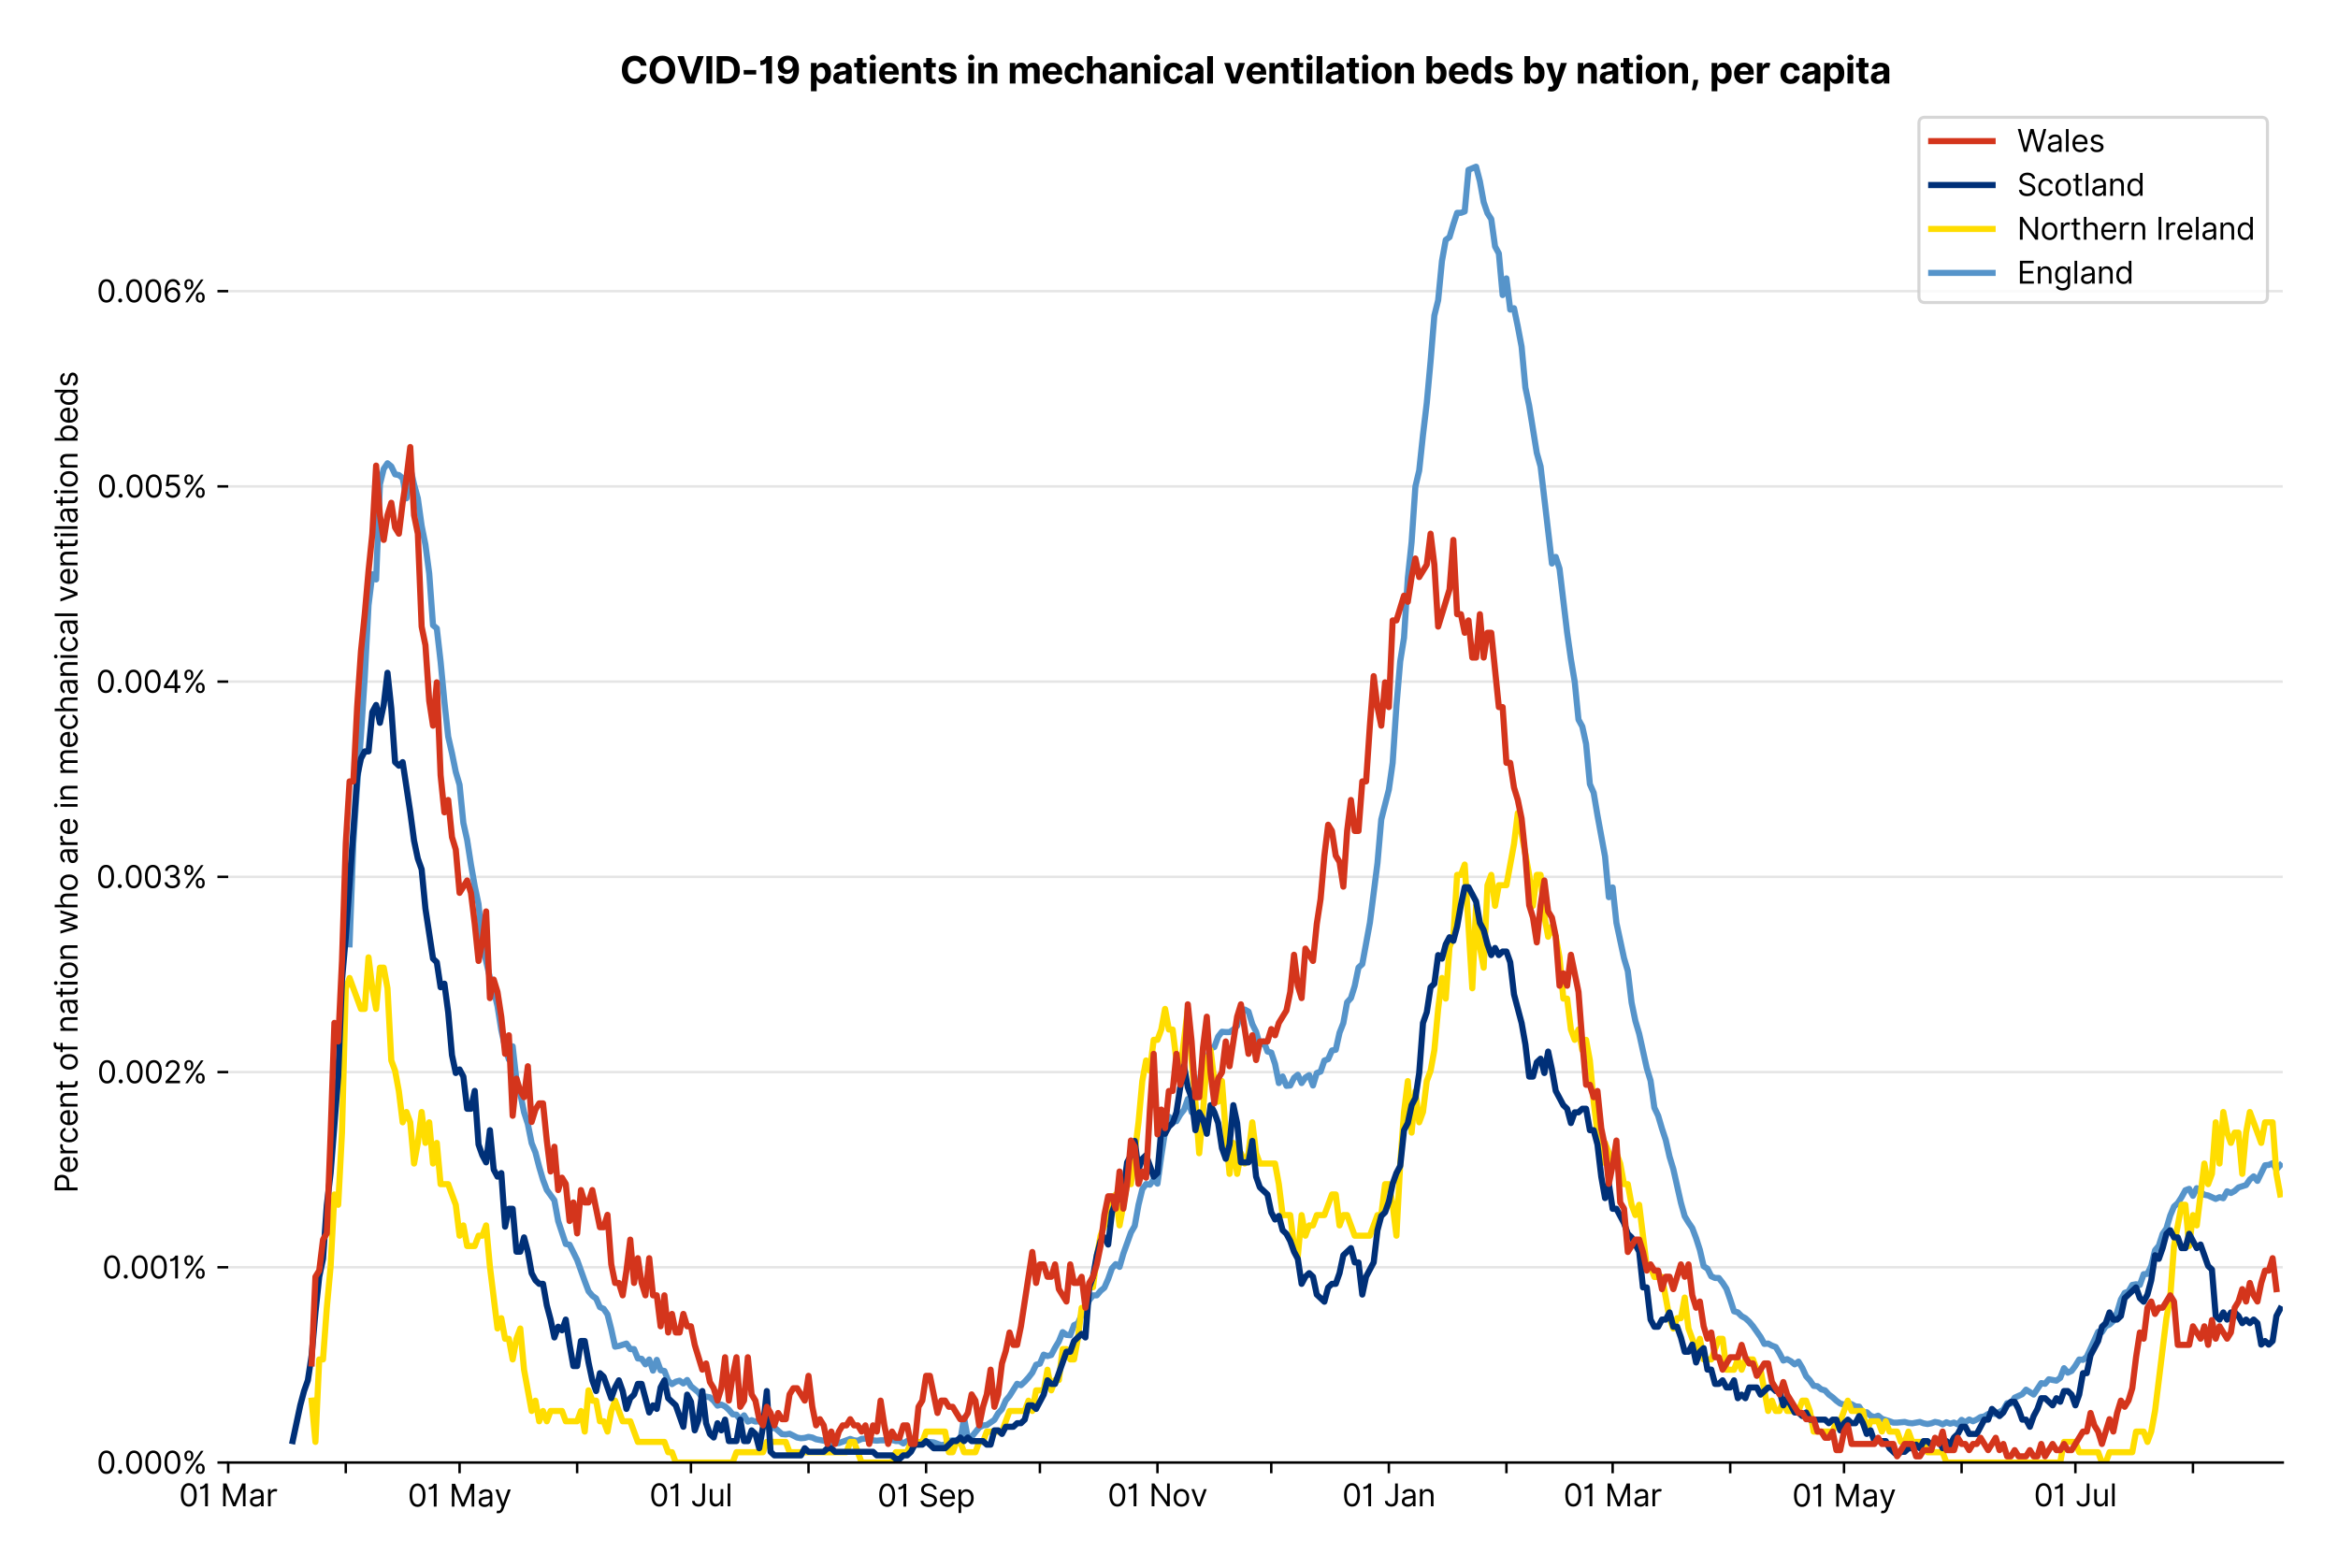 <?xml version="1.0" encoding="utf-8" standalone="no"?>
<!DOCTYPE svg PUBLIC "-//W3C//DTD SVG 1.1//EN"
  "http://www.w3.org/Graphics/SVG/1.1/DTD/svg11.dtd">
<svg version="1.1" viewBox="0 0 761.97 511.234" xmlns="http://www.w3.org/2000/svg" xmlns:xlink="http://www.w3.org/1999/xlink">
 <defs>
  <style type="text/css">*{stroke-linecap:butt;stroke-linejoin:round;}</style>
 </defs>
 <g id="figure_1">
  <g id="patch_1">
   <path d="M 0 511.234 
L 761.97 511.234 
L 761.97 0 
L 0 0 
z
" style="fill:#ffffff;"/>
  </g>
  <g id="axes_1">
   <g id="patch_2">
    <path d="M 74.37 476.745 
L 743.97 476.745 
L 743.97 33.225 
L 74.37 33.225 
z
" style="fill:#ffffff;"/>
   </g>
   <g id="matplotlib.axis_1">
    <g id="xtick_1">
     <g id="line2d_1">
      <defs>
       <path d="M 0 0 
L 0 3.5 
" id="macb4c064ee" style="stroke:#000000;stroke-width:0.8;"/>
      </defs>
      <g>
       <use style="stroke:#000000;stroke-width:0.8;" x="74.37" xlink:href="#macb4c064ee" y="476.745"/>
      </g>
     </g>
     <g id="text_1">
      <!-- 01 Mar -->
      <g transform="translate(58.334 491.018)scale(0.1 -0.1)">
       <defs>
        <path d="M 2000 -64 
Q 1230 -64 806 561 
Q 382 1186 382 2327 
Q 382 3459 809 4088 
Q 1236 4718 2000 4718 
Q 2764 4718 3191 4088 
Q 3618 3459 3618 2327 
Q 3618 1186 3194 561 
Q 2771 -64 2000 -64 
z
M 2000 436 
Q 2509 436 2791 927 
Q 3073 1418 3073 2327 
Q 3073 3234 2789 3730 
Q 2505 4227 2000 4227 
Q 1496 4227 1211 3730 
Q 927 3234 927 2327 
Q 927 1418 1210 927 
Q 1493 436 2000 436 
z
" id="Inter-Regular-30" transform="scale(0.016)"/>
        <path d="M 1973 4655 
L 1973 0 
L 1409 0 
L 1409 3836 
L 1373 3836 
Q 1341 3773 1209 3692 
Q 1077 3611 868 3551 
Q 659 3491 391 3491 
L 391 3964 
Q 661 3964 859 4061 
Q 1057 4159 1190 4291 
Q 1323 4423 1392 4529 
Q 1461 4636 1473 4655 
L 1973 4655 
z
" id="Inter-Regular-31" transform="scale(0.016)"/>
        <path id="Inter-Regular-20" transform="scale(0.016)"/>
        <path d="M 564 4655 
L 1236 4655 
L 2818 791 
L 2873 791 
L 4455 4655 
L 5127 4655 
L 5127 0 
L 4600 0 
L 4600 3536 
L 4555 3536 
L 3100 0 
L 2591 0 
L 1136 3536 
L 1091 3536 
L 1091 0 
L 564 0 
L 564 4655 
z
" id="Inter-Regular-4d" transform="scale(0.016)"/>
        <path d="M 1518 -82 
Q 1186 -82 916 44 
Q 646 170 486 410 
Q 327 650 327 991 
Q 327 1291 445 1478 
Q 564 1666 761 1773 
Q 959 1880 1199 1933 
Q 1439 1986 1682 2018 
Q 2000 2059 2199 2080 
Q 2398 2102 2490 2154 
Q 2582 2207 2582 2336 
L 2582 2355 
Q 2582 2691 2399 2877 
Q 2216 3064 1846 3064 
Q 1461 3064 1243 2895 
Q 1025 2727 936 2536 
L 427 2718 
Q 564 3036 792 3214 
Q 1021 3393 1292 3464 
Q 1564 3536 1827 3536 
Q 1996 3536 2215 3496 
Q 2434 3457 2640 3334 
Q 2846 3211 2982 2963 
Q 3118 2716 3118 2300 
L 3118 0 
L 2582 0 
L 2582 473 
L 2555 473 
Q 2500 359 2373 229 
Q 2246 100 2034 9 
Q 1823 -82 1518 -82 
z
M 1600 400 
Q 1918 400 2137 525 
Q 2357 650 2469 847 
Q 2582 1045 2582 1264 
L 2582 1755 
Q 2548 1714 2433 1681 
Q 2318 1648 2169 1624 
Q 2021 1600 1881 1583 
Q 1741 1566 1655 1555 
Q 1446 1527 1265 1467 
Q 1084 1407 974 1287 
Q 864 1168 864 964 
Q 864 684 1072 542 
Q 1280 400 1600 400 
z
" id="Inter-Regular-61" transform="scale(0.016)"/>
        <path d="M 491 0 
L 491 3491 
L 1009 3491 
L 1009 2964 
L 1046 2964 
Q 1139 3223 1389 3384 
Q 1639 3545 1955 3545 
Q 2100 3545 2209 3511 
Q 2318 3477 2400 3418 
L 2218 2964 
Q 2161 2993 2085 3010 
Q 2009 3027 1909 3027 
Q 1527 3027 1277 2794 
Q 1027 2561 1027 2209 
L 1027 0 
L 491 0 
z
" id="Inter-Regular-72" transform="scale(0.016)"/>
       </defs>
       <use xlink:href="#Inter-Regular-30"/>
       <use x="62.5" xlink:href="#Inter-Regular-31"/>
       <use x="106.676" xlink:href="#Inter-Regular-20"/>
       <use x="134.801" xlink:href="#Inter-Regular-4d"/>
       <use x="225.994" xlink:href="#Inter-Regular-61"/>
       <use x="282.386" xlink:href="#Inter-Regular-72"/>
      </g>
     </g>
    </g>
    <g id="xtick_2">
     <g id="line2d_2">
      <g>
       <use style="stroke:#000000;stroke-width:0.8;" x="112.691" xlink:href="#macb4c064ee" y="476.745"/>
      </g>
     </g>
    </g>
    <g id="xtick_3">
     <g id="line2d_3">
      <g>
       <use style="stroke:#000000;stroke-width:0.8;" x="149.776" xlink:href="#macb4c064ee" y="476.745"/>
      </g>
     </g>
     <g id="text_2">
      <!-- 01 May -->
      <g transform="translate(132.873 491.117)scale(0.1 -0.1)">
       <defs>
        <path d="M 818 -1355 
Q 682 -1355 575 -1333 
Q 468 -1311 427 -1291 
L 564 -818 
Q 857 -893 1053 -814 
Q 1250 -736 1391 -345 
L 1509 -18 
L 218 3491 
L 800 3491 
L 1764 709 
L 1800 709 
L 2764 3491 
L 3346 3491 
L 1846 -564 
Q 1550 -1355 818 -1355 
z
" id="Inter-Regular-79" transform="scale(0.016)"/>
       </defs>
       <use xlink:href="#Inter-Regular-30"/>
       <use x="62.5" xlink:href="#Inter-Regular-31"/>
       <use x="106.676" xlink:href="#Inter-Regular-20"/>
       <use x="134.801" xlink:href="#Inter-Regular-4d"/>
       <use x="225.994" xlink:href="#Inter-Regular-61"/>
       <use x="282.386" xlink:href="#Inter-Regular-79"/>
      </g>
     </g>
    </g>
    <g id="xtick_4">
     <g id="line2d_4">
      <g>
       <use style="stroke:#000000;stroke-width:0.8;" x="188.097" xlink:href="#macb4c064ee" y="476.745"/>
      </g>
     </g>
    </g>
    <g id="xtick_5">
     <g id="line2d_5">
      <g>
       <use style="stroke:#000000;stroke-width:0.8;" x="225.182" xlink:href="#macb4c064ee" y="476.745"/>
      </g>
     </g>
     <g id="text_3">
      <!-- 01 Jul -->
      <g transform="translate(211.638 491.018)scale(0.1 -0.1)">
       <defs>
        <path d="M 2346 4655 
L 2909 4655 
L 2909 1327 
Q 2909 657 2549 296 
Q 2189 -64 1582 -64 
Q 1200 -64 902 76 
Q 605 216 434 475 
Q 264 734 264 1091 
L 818 1091 
Q 818 795 1034 615 
Q 1250 436 1582 436 
Q 1948 436 2147 664 
Q 2346 893 2346 1327 
L 2346 4655 
z
" id="Inter-Regular-4a" transform="scale(0.016)"/>
        <path d="M 2691 1427 
L 2691 3491 
L 3227 3491 
L 3227 0 
L 2691 0 
L 2691 591 
L 2655 591 
Q 2532 325 2273 140 
Q 2014 -45 1618 -45 
Q 1127 -45 809 280 
Q 491 605 491 1273 
L 491 3491 
L 1027 3491 
L 1027 1309 
Q 1027 927 1242 700 
Q 1457 473 1791 473 
Q 1991 473 2199 575 
Q 2407 677 2549 888 
Q 2691 1100 2691 1427 
z
" id="Inter-Regular-75" transform="scale(0.016)"/>
        <path d="M 1027 4655 
L 1027 0 
L 491 0 
L 491 4655 
L 1027 4655 
z
" id="Inter-Regular-6c" transform="scale(0.016)"/>
       </defs>
       <use xlink:href="#Inter-Regular-30"/>
       <use x="62.5" xlink:href="#Inter-Regular-31"/>
       <use x="106.676" xlink:href="#Inter-Regular-20"/>
       <use x="134.801" xlink:href="#Inter-Regular-4a"/>
       <use x="189.063" xlink:href="#Inter-Regular-75"/>
       <use x="247.159" xlink:href="#Inter-Regular-6c"/>
      </g>
     </g>
    </g>
    <g id="xtick_6">
     <g id="line2d_6">
      <g>
       <use style="stroke:#000000;stroke-width:0.8;" x="263.503" xlink:href="#macb4c064ee" y="476.745"/>
      </g>
     </g>
    </g>
    <g id="xtick_7">
     <g id="line2d_7">
      <g>
       <use style="stroke:#000000;stroke-width:0.8;" x="301.824" xlink:href="#macb4c064ee" y="476.745"/>
      </g>
     </g>
     <g id="text_4">
      <!-- 01 Sep -->
      <g transform="translate(285.936 491.117)scale(0.1 -0.1)">
       <defs>
        <path d="M 3109 3491 
Q 3068 3836 2777 4027 
Q 2486 4218 2064 4218 
Q 1600 4218 1318 3999 
Q 1036 3780 1036 3445 
Q 1036 3195 1189 3042 
Q 1343 2889 1553 2803 
Q 1764 2718 1936 2673 
L 2409 2545 
Q 2591 2498 2815 2414 
Q 3039 2330 3244 2185 
Q 3450 2041 3584 1816 
Q 3718 1591 3718 1264 
Q 3718 886 3521 581 
Q 3325 277 2949 97 
Q 2573 -82 2036 -82 
Q 1286 -82 845 272 
Q 405 627 364 1200 
L 946 1200 
Q 968 936 1124 764 
Q 1280 593 1519 510 
Q 1759 427 2036 427 
Q 2359 427 2616 533 
Q 2873 639 3023 828 
Q 3173 1018 3173 1273 
Q 3173 1505 3043 1650 
Q 2914 1795 2702 1886 
Q 2491 1977 2246 2045 
L 1673 2209 
Q 1127 2366 809 2657 
Q 491 2948 491 3418 
Q 491 3809 703 4101 
Q 916 4393 1276 4555 
Q 1636 4718 2082 4718 
Q 2532 4718 2882 4558 
Q 3232 4398 3437 4120 
Q 3643 3843 3655 3491 
L 3109 3491 
z
" id="Inter-Regular-53" transform="scale(0.016)"/>
        <path d="M 1955 -73 
Q 1450 -73 1085 151 
Q 721 375 524 778 
Q 327 1182 327 1718 
Q 327 2255 524 2665 
Q 721 3075 1074 3305 
Q 1427 3536 1900 3536 
Q 2173 3536 2439 3445 
Q 2705 3355 2923 3151 
Q 3141 2948 3270 2614 
Q 3400 2280 3400 1791 
L 3400 1564 
L 866 1564 
Q 884 1005 1183 707 
Q 1482 409 1955 409 
Q 2271 409 2498 545 
Q 2725 682 2827 955 
L 3346 809 
Q 3223 414 2854 170 
Q 2486 -73 1955 -73 
z
M 866 2027 
L 2855 2027 
Q 2855 2470 2595 2762 
Q 2336 3055 1900 3055 
Q 1593 3055 1368 2911 
Q 1143 2768 1013 2533 
Q 884 2298 866 2027 
z
" id="Inter-Regular-65" transform="scale(0.016)"/>
        <path d="M 491 -1309 
L 491 3491 
L 1009 3491 
L 1009 2936 
L 1073 2936 
Q 1132 3027 1237 3169 
Q 1343 3311 1542 3423 
Q 1741 3536 2082 3536 
Q 2523 3536 2859 3315 
Q 3196 3095 3384 2690 
Q 3573 2286 3573 1736 
Q 3573 1182 3384 776 
Q 3196 370 2861 148 
Q 2527 -73 2091 -73 
Q 1755 -73 1552 39 
Q 1350 152 1241 296 
Q 1132 441 1073 536 
L 1027 536 
L 1027 -1309 
L 491 -1309 
z
M 1018 1745 
Q 1018 1152 1276 780 
Q 1534 409 2018 409 
Q 2355 409 2581 587 
Q 2807 766 2921 1069 
Q 3036 1373 3036 1745 
Q 3036 2114 2923 2410 
Q 2811 2707 2585 2881 
Q 2359 3055 2018 3055 
Q 1527 3055 1272 2693 
Q 1018 2332 1018 1745 
z
" id="Inter-Regular-70" transform="scale(0.016)"/>
       </defs>
       <use xlink:href="#Inter-Regular-30"/>
       <use x="62.5" xlink:href="#Inter-Regular-31"/>
       <use x="106.676" xlink:href="#Inter-Regular-20"/>
       <use x="134.801" xlink:href="#Inter-Regular-53"/>
       <use x="198.58" xlink:href="#Inter-Regular-65"/>
       <use x="256.818" xlink:href="#Inter-Regular-70"/>
      </g>
     </g>
    </g>
    <g id="xtick_8">
     <g id="line2d_8">
      <g>
       <use style="stroke:#000000;stroke-width:0.8;" x="338.909" xlink:href="#macb4c064ee" y="476.745"/>
      </g>
     </g>
    </g>
    <g id="xtick_9">
     <g id="line2d_9">
      <g>
       <use style="stroke:#000000;stroke-width:0.8;" x="377.229" xlink:href="#macb4c064ee" y="476.745"/>
      </g>
     </g>
     <g id="text_5">
      <!-- 01 Nov -->
      <g transform="translate(360.958 491.018)scale(0.1 -0.1)">
       <defs>
        <path d="M 4255 4655 
L 4255 0 
L 3709 0 
L 1173 3655 
L 1127 3655 
L 1127 0 
L 564 0 
L 564 4655 
L 1109 4655 
L 3655 991 
L 3700 991 
L 3700 4655 
L 4255 4655 
z
" id="Inter-Regular-4e" transform="scale(0.016)"/>
        <path d="M 1909 -73 
Q 1436 -73 1080 152 
Q 725 377 526 781 
Q 327 1186 327 1727 
Q 327 2273 526 2679 
Q 725 3086 1080 3311 
Q 1436 3536 1909 3536 
Q 2382 3536 2737 3311 
Q 3093 3086 3292 2679 
Q 3491 2273 3491 1727 
Q 3491 1186 3292 781 
Q 3093 377 2737 152 
Q 2382 -73 1909 -73 
z
M 1909 409 
Q 2268 409 2500 593 
Q 2732 777 2843 1077 
Q 2955 1377 2955 1727 
Q 2955 2077 2843 2379 
Q 2732 2682 2500 2868 
Q 2268 3055 1909 3055 
Q 1550 3055 1318 2868 
Q 1086 2682 975 2379 
Q 864 2077 864 1727 
Q 864 1377 975 1077 
Q 1086 777 1318 593 
Q 1550 409 1909 409 
z
" id="Inter-Regular-6f" transform="scale(0.016)"/>
        <path d="M 3346 3491 
L 2055 0 
L 1509 0 
L 218 3491 
L 800 3491 
L 1764 709 
L 1800 709 
L 2764 3491 
L 3346 3491 
z
" id="Inter-Regular-76" transform="scale(0.016)"/>
       </defs>
       <use xlink:href="#Inter-Regular-30"/>
       <use x="62.5" xlink:href="#Inter-Regular-31"/>
       <use x="106.676" xlink:href="#Inter-Regular-20"/>
       <use x="134.801" xlink:href="#Inter-Regular-4e"/>
       <use x="210.085" xlink:href="#Inter-Regular-6f"/>
       <use x="269.744" xlink:href="#Inter-Regular-76"/>
      </g>
     </g>
    </g>
    <g id="xtick_10">
     <g id="line2d_10">
      <g>
       <use style="stroke:#000000;stroke-width:0.8;" x="414.314" xlink:href="#macb4c064ee" y="476.745"/>
      </g>
     </g>
    </g>
    <g id="xtick_11">
     <g id="line2d_11">
      <g>
       <use style="stroke:#000000;stroke-width:0.8;" x="452.635" xlink:href="#macb4c064ee" y="476.745"/>
      </g>
     </g>
     <g id="text_6">
      <!-- 01 Jan -->
      <g transform="translate(437.436 491.018)scale(0.1 -0.1)">
       <defs>
        <path d="M 1027 2100 
L 1027 0 
L 491 0 
L 491 3491 
L 1009 3491 
L 1009 2945 
L 1055 2945 
Q 1177 3211 1427 3373 
Q 1677 3536 2073 3536 
Q 2602 3536 2928 3211 
Q 3255 2886 3255 2218 
L 3255 0 
L 2718 0 
L 2718 2182 
Q 2718 2593 2504 2824 
Q 2291 3055 1918 3055 
Q 1534 3055 1280 2806 
Q 1027 2557 1027 2100 
z
" id="Inter-Regular-6e" transform="scale(0.016)"/>
       </defs>
       <use xlink:href="#Inter-Regular-30"/>
       <use x="62.5" xlink:href="#Inter-Regular-31"/>
       <use x="106.676" xlink:href="#Inter-Regular-20"/>
       <use x="134.801" xlink:href="#Inter-Regular-4a"/>
       <use x="189.063" xlink:href="#Inter-Regular-61"/>
       <use x="245.455" xlink:href="#Inter-Regular-6e"/>
      </g>
     </g>
    </g>
    <g id="xtick_12">
     <g id="line2d_12">
      <g>
       <use style="stroke:#000000;stroke-width:0.8;" x="490.956" xlink:href="#macb4c064ee" y="476.745"/>
      </g>
     </g>
    </g>
    <g id="xtick_13">
     <g id="line2d_13">
      <g>
       <use style="stroke:#000000;stroke-width:0.8;" x="525.569" xlink:href="#macb4c064ee" y="476.745"/>
      </g>
     </g>
     <g id="text_7">
      <!-- 01 Mar -->
      <g transform="translate(509.532 491.018)scale(0.1 -0.1)">
       <use xlink:href="#Inter-Regular-30"/>
       <use x="62.5" xlink:href="#Inter-Regular-31"/>
       <use x="106.676" xlink:href="#Inter-Regular-20"/>
       <use x="134.801" xlink:href="#Inter-Regular-4d"/>
       <use x="225.994" xlink:href="#Inter-Regular-61"/>
       <use x="282.386" xlink:href="#Inter-Regular-72"/>
      </g>
     </g>
    </g>
    <g id="xtick_14">
     <g id="line2d_14">
      <g>
       <use style="stroke:#000000;stroke-width:0.8;" x="563.89" xlink:href="#macb4c064ee" y="476.745"/>
      </g>
     </g>
    </g>
    <g id="xtick_15">
     <g id="line2d_15">
      <g>
       <use style="stroke:#000000;stroke-width:0.8;" x="600.974" xlink:href="#macb4c064ee" y="476.745"/>
      </g>
     </g>
     <g id="text_8">
      <!-- 01 May -->
      <g transform="translate(584.071 491.117)scale(0.1 -0.1)">
       <use xlink:href="#Inter-Regular-30"/>
       <use x="62.5" xlink:href="#Inter-Regular-31"/>
       <use x="106.676" xlink:href="#Inter-Regular-20"/>
       <use x="134.801" xlink:href="#Inter-Regular-4d"/>
       <use x="225.994" xlink:href="#Inter-Regular-61"/>
       <use x="282.386" xlink:href="#Inter-Regular-79"/>
      </g>
     </g>
    </g>
    <g id="xtick_16">
     <g id="line2d_16">
      <g>
       <use style="stroke:#000000;stroke-width:0.8;" x="639.295" xlink:href="#macb4c064ee" y="476.745"/>
      </g>
     </g>
    </g>
    <g id="xtick_17">
     <g id="line2d_17">
      <g>
       <use style="stroke:#000000;stroke-width:0.8;" x="676.38" xlink:href="#macb4c064ee" y="476.745"/>
      </g>
     </g>
     <g id="text_9">
      <!-- 01 Jul -->
      <g transform="translate(662.836 491.018)scale(0.1 -0.1)">
       <use xlink:href="#Inter-Regular-30"/>
       <use x="62.5" xlink:href="#Inter-Regular-31"/>
       <use x="106.676" xlink:href="#Inter-Regular-20"/>
       <use x="134.801" xlink:href="#Inter-Regular-4a"/>
       <use x="189.063" xlink:href="#Inter-Regular-75"/>
       <use x="247.159" xlink:href="#Inter-Regular-6c"/>
      </g>
     </g>
    </g>
    <g id="xtick_18">
     <g id="line2d_18">
      <g>
       <use style="stroke:#000000;stroke-width:0.8;" x="714.701" xlink:href="#macb4c064ee" y="476.745"/>
      </g>
     </g>
    </g>
   </g>
   <g id="matplotlib.axis_2">
    <g id="ytick_1">
     <g id="line2d_19">
      <path clip-path="url(#pd71f8c693c)" d="M 74.37 476.745 
L 743.97 476.745 
" style="fill:none;stroke:#e5e5e5;stroke-linecap:square;stroke-width:0.8;"/>
     </g>
     <g id="line2d_20">
      <defs>
       <path d="M 0 0 
L -3.5 0 
" id="m82c5c096b2" style="stroke:#000000;stroke-width:0.8;"/>
      </defs>
      <g>
       <use style="stroke:#000000;stroke-width:0.8;" x="74.37" xlink:href="#m82c5c096b2" y="476.745"/>
      </g>
     </g>
     <g id="text_10">
      <!-- 0.000% -->
      <g transform="translate(31.489 480.382)scale(0.1 -0.1)">
       <defs>
        <path d="M 882 -36 
Q 714 -36 593 84 
Q 473 205 473 373 
Q 473 541 593 661 
Q 714 782 882 782 
Q 1050 782 1170 661 
Q 1291 541 1291 373 
Q 1291 205 1170 84 
Q 1050 -36 882 -36 
z
" id="Inter-Regular-2e" transform="scale(0.016)"/>
        <path d="M 2855 873 
L 2855 1118 
Q 2855 1373 2960 1585 
Q 3066 1798 3269 1926 
Q 3473 2055 3764 2055 
Q 4059 2055 4259 1926 
Q 4459 1798 4561 1585 
Q 4664 1373 4664 1118 
L 4664 873 
Q 4664 618 4560 405 
Q 4457 193 4256 64 
Q 4055 -64 3764 -64 
Q 3468 -64 3266 64 
Q 3064 193 2959 405 
Q 2855 618 2855 873 
z
M 536 3536 
L 536 3782 
Q 536 4036 642 4248 
Q 748 4461 951 4589 
Q 1155 4718 1446 4718 
Q 1741 4718 1941 4589 
Q 2141 4461 2243 4248 
Q 2346 4036 2346 3782 
L 2346 3536 
Q 2346 3282 2242 3069 
Q 2139 2857 1937 2728 
Q 1736 2600 1446 2600 
Q 1150 2600 948 2728 
Q 746 2857 641 3069 
Q 536 3282 536 3536 
z
M 709 0 
L 3909 4655 
L 4427 4655 
L 1227 0 
L 709 0 
z
M 3318 1118 
L 3318 873 
Q 3318 661 3418 494 
Q 3518 327 3764 327 
Q 4002 327 4101 494 
Q 4200 661 4200 873 
L 4200 1118 
Q 4200 1330 4104 1497 
Q 4009 1664 3764 1664 
Q 3525 1664 3421 1497 
Q 3318 1330 3318 1118 
z
M 1000 3782 
L 1000 3536 
Q 1000 3325 1100 3158 
Q 1200 2991 1446 2991 
Q 1684 2991 1783 3158 
Q 1882 3325 1882 3536 
L 1882 3782 
Q 1882 3993 1786 4160 
Q 1691 4327 1446 4327 
Q 1207 4327 1103 4160 
Q 1000 3993 1000 3782 
z
" id="Inter-Regular-25" transform="scale(0.016)"/>
       </defs>
       <use xlink:href="#Inter-Regular-30"/>
       <use x="62.5" xlink:href="#Inter-Regular-2e"/>
       <use x="90.057" xlink:href="#Inter-Regular-30"/>
       <use x="152.557" xlink:href="#Inter-Regular-30"/>
       <use x="215.057" xlink:href="#Inter-Regular-30"/>
       <use x="277.557" xlink:href="#Inter-Regular-25"/>
      </g>
     </g>
    </g>
    <g id="ytick_2">
     <g id="line2d_21">
      <path clip-path="url(#pd71f8c693c)" d="M 74.37 413.106 
L 743.97 413.106 
" style="fill:none;stroke:#e5e5e5;stroke-linecap:square;stroke-width:0.8;"/>
     </g>
     <g id="line2d_22">
      <g>
       <use style="stroke:#000000;stroke-width:0.8;" x="74.37" xlink:href="#m82c5c096b2" y="413.106"/>
      </g>
     </g>
     <g id="text_11">
      <!-- 0.001% -->
      <g transform="translate(33.322 416.742)scale(0.1 -0.1)">
       <use xlink:href="#Inter-Regular-30"/>
       <use x="62.5" xlink:href="#Inter-Regular-2e"/>
       <use x="90.057" xlink:href="#Inter-Regular-30"/>
       <use x="152.557" xlink:href="#Inter-Regular-30"/>
       <use x="215.057" xlink:href="#Inter-Regular-31"/>
       <use x="259.233" xlink:href="#Inter-Regular-25"/>
      </g>
     </g>
    </g>
    <g id="ytick_3">
     <g id="line2d_23">
      <path clip-path="url(#pd71f8c693c)" d="M 74.37 349.467 
L 743.97 349.467 
" style="fill:none;stroke:#e5e5e5;stroke-linecap:square;stroke-width:0.8;"/>
     </g>
     <g id="line2d_24">
      <g>
       <use style="stroke:#000000;stroke-width:0.8;" x="74.37" xlink:href="#m82c5c096b2" y="349.467"/>
      </g>
     </g>
     <g id="text_12">
      <!-- 0.002% -->
      <g transform="translate(31.688 353.103)scale(0.1 -0.1)">
       <defs>
        <path d="M 482 0 
L 482 409 
L 2018 2091 
Q 2289 2386 2464 2605 
Q 2639 2825 2724 3019 
Q 2809 3214 2809 3427 
Q 2809 3795 2553 4011 
Q 2298 4227 1918 4227 
Q 1514 4227 1275 3985 
Q 1036 3743 1036 3345 
L 500 3345 
Q 500 3755 688 4064 
Q 877 4373 1203 4545 
Q 1530 4718 1936 4718 
Q 2346 4718 2661 4545 
Q 2977 4373 3156 4079 
Q 3336 3786 3336 3427 
Q 3336 3170 3244 2926 
Q 3152 2682 2926 2383 
Q 2700 2084 2300 1655 
L 1255 536 
L 1255 500 
L 3418 500 
L 3418 0 
L 482 0 
z
" id="Inter-Regular-32" transform="scale(0.016)"/>
       </defs>
       <use xlink:href="#Inter-Regular-30"/>
       <use x="62.5" xlink:href="#Inter-Regular-2e"/>
       <use x="90.057" xlink:href="#Inter-Regular-30"/>
       <use x="152.557" xlink:href="#Inter-Regular-30"/>
       <use x="215.057" xlink:href="#Inter-Regular-32"/>
       <use x="275.568" xlink:href="#Inter-Regular-25"/>
      </g>
     </g>
    </g>
    <g id="ytick_4">
     <g id="line2d_25">
      <path clip-path="url(#pd71f8c693c)" d="M 74.37 285.827 
L 743.97 285.827 
" style="fill:none;stroke:#e5e5e5;stroke-linecap:square;stroke-width:0.8;"/>
     </g>
     <g id="line2d_26">
      <g>
       <use style="stroke:#000000;stroke-width:0.8;" x="74.37" xlink:href="#m82c5c096b2" y="285.827"/>
      </g>
     </g>
     <g id="text_13">
      <!-- 0.003% -->
      <g transform="translate(31.375 289.464)scale(0.1 -0.1)">
       <defs>
        <path d="M 2055 -64 
Q 1605 -64 1253 90 
Q 902 245 696 521 
Q 491 798 473 1164 
L 1046 1164 
Q 1071 827 1356 631 
Q 1641 436 2046 436 
Q 2493 436 2783 664 
Q 3073 893 3073 1264 
Q 3073 1650 2787 1893 
Q 2502 2136 1973 2136 
L 1600 2136 
L 1600 2636 
L 1973 2636 
Q 2386 2636 2647 2856 
Q 2909 3077 2909 3445 
Q 2909 3798 2679 4012 
Q 2450 4227 2064 4227 
Q 1823 4227 1610 4139 
Q 1398 4052 1264 3887 
Q 1130 3723 1118 3491 
L 573 3491 
Q 586 3857 793 4133 
Q 1000 4409 1335 4563 
Q 1671 4718 2073 4718 
Q 2505 4718 2814 4544 
Q 3123 4370 3289 4086 
Q 3455 3802 3455 3473 
Q 3455 3080 3249 2802 
Q 3043 2525 2691 2418 
L 2691 2382 
Q 3132 2309 3379 2008 
Q 3627 1707 3627 1264 
Q 3627 884 3421 583 
Q 3216 282 2861 109 
Q 2507 -64 2055 -64 
z
" id="Inter-Regular-33" transform="scale(0.016)"/>
       </defs>
       <use xlink:href="#Inter-Regular-30"/>
       <use x="62.5" xlink:href="#Inter-Regular-2e"/>
       <use x="90.057" xlink:href="#Inter-Regular-30"/>
       <use x="152.557" xlink:href="#Inter-Regular-30"/>
       <use x="215.057" xlink:href="#Inter-Regular-33"/>
       <use x="278.693" xlink:href="#Inter-Regular-25"/>
      </g>
     </g>
    </g>
    <g id="ytick_5">
     <g id="line2d_27">
      <path clip-path="url(#pd71f8c693c)" d="M 74.37 222.188 
L 743.97 222.188 
" style="fill:none;stroke:#e5e5e5;stroke-linecap:square;stroke-width:0.8;"/>
     </g>
     <g id="line2d_28">
      <g>
       <use style="stroke:#000000;stroke-width:0.8;" x="74.37" xlink:href="#m82c5c096b2" y="222.188"/>
      </g>
     </g>
     <g id="text_14">
      <!-- 0.004% -->
      <g transform="translate(31.319 225.825)scale(0.1 -0.1)">
       <defs>
        <path d="M 373 955 
L 373 1418 
L 2418 4655 
L 3100 4655 
L 3100 1455 
L 3736 1455 
L 3736 955 
L 3100 955 
L 3100 0 
L 2564 0 
L 2564 955 
L 373 955 
z
M 2564 1455 
L 2564 3936 
L 2527 3936 
L 982 1491 
L 982 1455 
L 2564 1455 
z
" id="Inter-Regular-34" transform="scale(0.016)"/>
       </defs>
       <use xlink:href="#Inter-Regular-30"/>
       <use x="62.5" xlink:href="#Inter-Regular-2e"/>
       <use x="90.057" xlink:href="#Inter-Regular-30"/>
       <use x="152.557" xlink:href="#Inter-Regular-30"/>
       <use x="215.057" xlink:href="#Inter-Regular-34"/>
       <use x="279.261" xlink:href="#Inter-Regular-25"/>
      </g>
     </g>
    </g>
    <g id="ytick_6">
     <g id="line2d_29">
      <path clip-path="url(#pd71f8c693c)" d="M 74.37 158.549 
L 743.97 158.549 
" style="fill:none;stroke:#e5e5e5;stroke-linecap:square;stroke-width:0.8;"/>
     </g>
     <g id="line2d_30">
      <g>
       <use style="stroke:#000000;stroke-width:0.8;" x="74.37" xlink:href="#m82c5c096b2" y="158.549"/>
      </g>
     </g>
     <g id="text_15">
      <!-- 0.005% -->
      <g transform="translate(31.659 162.186)scale(0.1 -0.1)">
       <defs>
        <path d="M 1936 -64 
Q 1536 -64 1216 95 
Q 896 255 702 532 
Q 509 809 491 1164 
L 1036 1164 
Q 1068 848 1324 642 
Q 1580 436 1936 436 
Q 2223 436 2447 570 
Q 2671 705 2799 940 
Q 2927 1175 2927 1473 
Q 2927 1777 2794 2017 
Q 2661 2257 2429 2395 
Q 2198 2534 1900 2536 
Q 1686 2539 1461 2472 
Q 1236 2405 1091 2300 
L 564 2364 
L 846 4655 
L 3264 4655 
L 3264 4155 
L 1318 4155 
L 1155 2782 
L 1182 2782 
Q 1325 2895 1541 2970 
Q 1757 3045 1991 3045 
Q 2418 3045 2753 2842 
Q 3089 2639 3281 2286 
Q 3473 1934 3473 1482 
Q 3473 1036 3274 687 
Q 3075 339 2727 137 
Q 2380 -64 1936 -64 
z
" id="Inter-Regular-35" transform="scale(0.016)"/>
       </defs>
       <use xlink:href="#Inter-Regular-30"/>
       <use x="62.5" xlink:href="#Inter-Regular-2e"/>
       <use x="90.057" xlink:href="#Inter-Regular-30"/>
       <use x="152.557" xlink:href="#Inter-Regular-30"/>
       <use x="215.057" xlink:href="#Inter-Regular-35"/>
       <use x="275.852" xlink:href="#Inter-Regular-25"/>
      </g>
     </g>
    </g>
    <g id="ytick_7">
     <g id="line2d_31">
      <path clip-path="url(#pd71f8c693c)" d="M 74.37 94.91 
L 743.97 94.91 
" style="fill:none;stroke:#e5e5e5;stroke-linecap:square;stroke-width:0.8;"/>
     </g>
     <g id="line2d_32">
      <g>
       <use style="stroke:#000000;stroke-width:0.8;" x="74.37" xlink:href="#m82c5c096b2" y="94.91"/>
      </g>
     </g>
     <g id="text_16">
      <!-- 0.006% -->
      <g transform="translate(31.503 98.546)scale(0.1 -0.1)">
       <defs>
        <path d="M 2027 -64 
Q 1741 -59 1454 45 
Q 1168 150 932 399 
Q 696 648 552 1074 
Q 409 1500 409 2145 
Q 409 3386 861 4056 
Q 1314 4727 2100 4727 
Q 2686 4727 3073 4384 
Q 3461 4041 3546 3491 
L 2991 3491 
Q 2914 3811 2691 4019 
Q 2468 4227 2100 4227 
Q 1559 4227 1249 3755 
Q 939 3284 936 2427 
L 973 2427 
Q 1164 2716 1461 2880 
Q 1759 3045 2118 3045 
Q 2518 3045 2850 2846 
Q 3182 2648 3382 2299 
Q 3582 1950 3582 1500 
Q 3582 1068 3389 710 
Q 3196 352 2847 142 
Q 2498 -68 2027 -64 
z
M 2027 436 
Q 2314 436 2542 579 
Q 2771 723 2903 964 
Q 3036 1205 3036 1500 
Q 3036 1789 2908 2026 
Q 2780 2264 2556 2404 
Q 2332 2545 2046 2545 
Q 1757 2545 1525 2397 
Q 1293 2250 1157 2010 
Q 1021 1770 1018 1491 
Q 1018 1214 1149 973 
Q 1280 732 1508 584 
Q 1736 436 2027 436 
z
" id="Inter-Regular-36" transform="scale(0.016)"/>
       </defs>
       <use xlink:href="#Inter-Regular-30"/>
       <use x="62.5" xlink:href="#Inter-Regular-2e"/>
       <use x="90.057" xlink:href="#Inter-Regular-30"/>
       <use x="152.557" xlink:href="#Inter-Regular-30"/>
       <use x="215.057" xlink:href="#Inter-Regular-36"/>
       <use x="277.415" xlink:href="#Inter-Regular-25"/>
      </g>
     </g>
    </g>
    <g id="text_17">
     <!-- Percent of nation who are in mechanical ventilation beds -->
     <g transform="translate(25.273 388.908)rotate(-90)scale(0.1 -0.1)">
      <defs>
       <path d="M 564 0 
L 564 4655 
L 2136 4655 
Q 2684 4655 3033 4458 
Q 3382 4261 3550 3927 
Q 3718 3593 3718 3182 
Q 3718 2770 3551 2434 
Q 3384 2098 3036 1899 
Q 2689 1700 2146 1700 
L 1127 1700 
L 1127 0 
L 564 0 
z
M 1127 2200 
L 2127 2200 
Q 2689 2200 2926 2482 
Q 3164 2764 3164 3182 
Q 3164 3602 2925 3878 
Q 2686 4155 2118 4155 
L 1127 4155 
L 1127 2200 
z
" id="Inter-Regular-50" transform="scale(0.016)"/>
       <path d="M 1909 -73 
Q 1418 -73 1063 159 
Q 709 391 518 798 
Q 327 1205 327 1727 
Q 327 2259 524 2667 
Q 721 3075 1074 3305 
Q 1427 3536 1900 3536 
Q 2268 3536 2563 3400 
Q 2859 3264 3047 3018 
Q 3236 2773 3282 2445 
L 2746 2445 
Q 2684 2684 2474 2869 
Q 2264 3055 1909 3055 
Q 1439 3055 1151 2697 
Q 864 2339 864 1745 
Q 864 1139 1148 774 
Q 1432 409 1909 409 
Q 2223 409 2447 570 
Q 2671 732 2746 1018 
L 3282 1018 
Q 3236 709 3058 462 
Q 2880 216 2588 71 
Q 2296 -73 1909 -73 
z
" id="Inter-Regular-63" transform="scale(0.016)"/>
       <path d="M 2009 3491 
L 2009 3036 
L 1264 3036 
L 1264 1000 
Q 1264 773 1331 660 
Q 1398 548 1503 510 
Q 1609 473 1727 473 
Q 1816 473 1873 483 
Q 1930 493 1964 500 
L 2073 18 
Q 2018 -2 1920 -23 
Q 1823 -45 1673 -45 
Q 1446 -45 1228 52 
Q 1011 150 869 350 
Q 727 550 727 855 
L 727 3036 
L 200 3036 
L 200 3491 
L 727 3491 
L 727 4327 
L 1264 4327 
L 1264 3491 
L 2009 3491 
z
" id="Inter-Regular-74" transform="scale(0.016)"/>
       <path d="M 2046 3491 
L 2046 3036 
L 1264 3036 
L 1264 0 
L 727 0 
L 727 3036 
L 164 3036 
L 164 3491 
L 727 3491 
L 727 3973 
Q 727 4273 868 4473 
Q 1009 4673 1234 4773 
Q 1459 4873 1709 4873 
Q 1907 4873 2032 4841 
Q 2157 4809 2218 4782 
L 2064 4318 
Q 2023 4332 1951 4352 
Q 1880 4373 1764 4373 
Q 1498 4373 1381 4239 
Q 1264 4105 1264 3845 
L 1264 3491 
L 2046 3491 
z
" id="Inter-Regular-66" transform="scale(0.016)"/>
       <path d="M 491 0 
L 491 3491 
L 1027 3491 
L 1027 0 
L 491 0 
z
M 764 4073 
Q 607 4073 494 4179 
Q 382 4286 382 4436 
Q 382 4586 494 4693 
Q 607 4800 764 4800 
Q 921 4800 1033 4693 
Q 1146 4586 1146 4436 
Q 1146 4286 1033 4179 
Q 921 4073 764 4073 
z
" id="Inter-Regular-69" transform="scale(0.016)"/>
       <path d="M 1282 0 
L 218 3491 
L 782 3491 
L 1536 818 
L 1573 818 
L 2318 3491 
L 2891 3491 
L 3627 827 
L 3664 827 
L 4418 3491 
L 4982 3491 
L 3918 0 
L 3391 0 
L 2627 2682 
L 2573 2682 
L 1809 0 
L 1282 0 
z
" id="Inter-Regular-77" transform="scale(0.016)"/>
       <path d="M 1027 2100 
L 1027 0 
L 491 0 
L 491 4655 
L 1027 4655 
L 1027 2945 
L 1073 2945 
Q 1196 3216 1442 3376 
Q 1689 3536 2100 3536 
Q 2636 3536 2963 3213 
Q 3291 2891 3291 2218 
L 3291 0 
L 2755 0 
L 2755 2182 
Q 2755 2598 2540 2826 
Q 2325 3055 1946 3055 
Q 1548 3055 1287 2806 
Q 1027 2557 1027 2100 
z
" id="Inter-Regular-68" transform="scale(0.016)"/>
       <path d="M 491 0 
L 491 3491 
L 1009 3491 
L 1009 2945 
L 1055 2945 
Q 1164 3225 1407 3380 
Q 1650 3536 1991 3536 
Q 2336 3536 2567 3380 
Q 2798 3225 2927 2945 
L 2964 2945 
Q 3098 3216 3366 3376 
Q 3634 3536 4009 3536 
Q 4477 3536 4775 3244 
Q 5073 2952 5073 2336 
L 5073 0 
L 4536 0 
L 4536 2336 
Q 4536 2723 4325 2889 
Q 4114 3055 3827 3055 
Q 3459 3055 3257 2833 
Q 3055 2611 3055 2273 
L 3055 0 
L 2509 0 
L 2509 2391 
Q 2509 2689 2316 2872 
Q 2123 3055 1818 3055 
Q 1609 3055 1428 2943 
Q 1248 2832 1137 2635 
Q 1027 2439 1027 2182 
L 1027 0 
L 491 0 
z
" id="Inter-Regular-6d" transform="scale(0.016)"/>
       <path d="M 564 0 
L 564 4655 
L 1100 4655 
L 1100 2936 
L 1146 2936 
Q 1205 3027 1310 3169 
Q 1416 3311 1615 3423 
Q 1814 3536 2155 3536 
Q 2596 3536 2932 3315 
Q 3268 3095 3457 2690 
Q 3646 2286 3646 1736 
Q 3646 1182 3457 776 
Q 3268 370 2934 148 
Q 2600 -73 2164 -73 
Q 1827 -73 1625 39 
Q 1423 152 1314 296 
Q 1205 441 1146 536 
L 1082 536 
L 1082 0 
L 564 0 
z
M 1091 1745 
Q 1091 1152 1349 780 
Q 1607 409 2091 409 
Q 2427 409 2653 587 
Q 2880 766 2994 1069 
Q 3109 1373 3109 1745 
Q 3109 2114 2996 2410 
Q 2884 2707 2658 2881 
Q 2432 3055 2091 3055 
Q 1600 3055 1345 2693 
Q 1091 2332 1091 1745 
z
" id="Inter-Regular-62" transform="scale(0.016)"/>
       <path d="M 1809 -73 
Q 1373 -73 1039 148 
Q 705 370 516 776 
Q 327 1182 327 1736 
Q 327 2286 516 2690 
Q 705 3095 1041 3315 
Q 1377 3536 1818 3536 
Q 2159 3536 2358 3423 
Q 2557 3311 2662 3169 
Q 2768 3027 2827 2936 
L 2873 2936 
L 2873 4655 
L 3409 4655 
L 3409 0 
L 2891 0 
L 2891 536 
L 2827 536 
Q 2768 441 2659 296 
Q 2550 152 2348 39 
Q 2146 -73 1809 -73 
z
M 1882 409 
Q 2366 409 2624 780 
Q 2882 1152 2882 1745 
Q 2882 2332 2627 2693 
Q 2373 3055 1882 3055 
Q 1541 3055 1315 2881 
Q 1089 2707 976 2410 
Q 864 2114 864 1745 
Q 864 1373 978 1069 
Q 1093 766 1319 587 
Q 1546 409 1882 409 
z
" id="Inter-Regular-64" transform="scale(0.016)"/>
       <path d="M 2964 2709 
L 2482 2573 
Q 2411 2755 2245 2914 
Q 2080 3073 1727 3073 
Q 1407 3073 1194 2926 
Q 982 2780 982 2555 
Q 982 2355 1127 2239 
Q 1273 2123 1582 2045 
L 2100 1918 
Q 3027 1691 3027 973 
Q 3027 673 2855 436 
Q 2684 200 2377 63 
Q 2071 -73 1664 -73 
Q 1130 -73 780 159 
Q 430 391 336 836 
L 846 964 
Q 989 400 1655 400 
Q 2030 400 2251 560 
Q 2473 720 2473 945 
Q 2473 1316 1955 1436 
L 1373 1573 
Q 893 1686 669 1926 
Q 446 2166 446 2527 
Q 446 2823 613 3050 
Q 780 3277 1069 3406 
Q 1359 3536 1727 3536 
Q 2246 3536 2542 3309 
Q 2839 3082 2964 2709 
z
" id="Inter-Regular-73" transform="scale(0.016)"/>
      </defs>
      <use xlink:href="#Inter-Regular-50"/>
      <use x="63.494" xlink:href="#Inter-Regular-65"/>
      <use x="121.733" xlink:href="#Inter-Regular-72"/>
      <use x="160.085" xlink:href="#Inter-Regular-63"/>
      <use x="215.909" xlink:href="#Inter-Regular-65"/>
      <use x="274.148" xlink:href="#Inter-Regular-6e"/>
      <use x="332.671" xlink:href="#Inter-Regular-74"/>
      <use x="369.034" xlink:href="#Inter-Regular-20"/>
      <use x="397.159" xlink:href="#Inter-Regular-6f"/>
      <use x="456.818" xlink:href="#Inter-Regular-66"/>
      <use x="492.898" xlink:href="#Inter-Regular-20"/>
      <use x="521.023" xlink:href="#Inter-Regular-6e"/>
      <use x="579.546" xlink:href="#Inter-Regular-61"/>
      <use x="635.938" xlink:href="#Inter-Regular-74"/>
      <use x="672.301" xlink:href="#Inter-Regular-69"/>
      <use x="696.023" xlink:href="#Inter-Regular-6f"/>
      <use x="755.682" xlink:href="#Inter-Regular-6e"/>
      <use x="814.205" xlink:href="#Inter-Regular-20"/>
      <use x="842.33" xlink:href="#Inter-Regular-77"/>
      <use x="923.58" xlink:href="#Inter-Regular-68"/>
      <use x="982.671" xlink:href="#Inter-Regular-6f"/>
      <use x="1042.33" xlink:href="#Inter-Regular-20"/>
      <use x="1070.455" xlink:href="#Inter-Regular-61"/>
      <use x="1126.847" xlink:href="#Inter-Regular-72"/>
      <use x="1165.199" xlink:href="#Inter-Regular-65"/>
      <use x="1223.438" xlink:href="#Inter-Regular-20"/>
      <use x="1251.563" xlink:href="#Inter-Regular-69"/>
      <use x="1275.284" xlink:href="#Inter-Regular-6e"/>
      <use x="1333.807" xlink:href="#Inter-Regular-20"/>
      <use x="1361.932" xlink:href="#Inter-Regular-6d"/>
      <use x="1448.864" xlink:href="#Inter-Regular-65"/>
      <use x="1507.103" xlink:href="#Inter-Regular-63"/>
      <use x="1562.926" xlink:href="#Inter-Regular-68"/>
      <use x="1622.017" xlink:href="#Inter-Regular-61"/>
      <use x="1678.409" xlink:href="#Inter-Regular-6e"/>
      <use x="1736.932" xlink:href="#Inter-Regular-69"/>
      <use x="1760.654" xlink:href="#Inter-Regular-63"/>
      <use x="1816.478" xlink:href="#Inter-Regular-61"/>
      <use x="1872.87" xlink:href="#Inter-Regular-6c"/>
      <use x="1896.591" xlink:href="#Inter-Regular-20"/>
      <use x="1924.716" xlink:href="#Inter-Regular-76"/>
      <use x="1980.398" xlink:href="#Inter-Regular-65"/>
      <use x="2038.637" xlink:href="#Inter-Regular-6e"/>
      <use x="2097.159" xlink:href="#Inter-Regular-74"/>
      <use x="2133.523" xlink:href="#Inter-Regular-69"/>
      <use x="2157.245" xlink:href="#Inter-Regular-6c"/>
      <use x="2180.966" xlink:href="#Inter-Regular-61"/>
      <use x="2237.358" xlink:href="#Inter-Regular-74"/>
      <use x="2273.722" xlink:href="#Inter-Regular-69"/>
      <use x="2297.444" xlink:href="#Inter-Regular-6f"/>
      <use x="2357.103" xlink:href="#Inter-Regular-6e"/>
      <use x="2415.625" xlink:href="#Inter-Regular-20"/>
      <use x="2443.75" xlink:href="#Inter-Regular-62"/>
      <use x="2505.824" xlink:href="#Inter-Regular-65"/>
      <use x="2564.063" xlink:href="#Inter-Regular-64"/>
      <use x="2626.137" xlink:href="#Inter-Regular-73"/>
     </g>
    </g>
   </g>
   <g id="line2d_33">
    <path clip-path="url(#pd71f8c693c)" d="M 113.927 307.83 
L 115.164 274.59 
L 116.4 256.274 
L 117.636 239.654 
L 118.872 220.772 
L 120.108 197.255 
L 121.344 187.193 
L 122.581 188.889 
L 123.817 157.91 
L 125.053 152.822 
L 126.289 151.013 
L 127.525 152.031 
L 128.761 154.631 
L 129.998 154.857 
L 131.234 155.875 
L 132.47 162.432 
L 133.706 152.483 
L 134.942 157.91 
L 136.178 162.432 
L 137.414 171.364 
L 138.651 177.583 
L 139.887 186.967 
L 141.123 203.813 
L 142.359 204.831 
L 143.595 215.685 
L 144.831 228.687 
L 146.068 240.106 
L 147.304 245.533 
L 148.54 251.638 
L 149.776 255.822 
L 151.012 268.258 
L 152.248 273.799 
L 153.485 281.826 
L 154.721 288.836 
L 155.957 294.715 
L 157.193 307.943 
L 159.665 318.684 
L 160.902 322.754 
L 162.138 327.955 
L 163.374 335.757 
L 164.61 341.297 
L 165.846 345.367 
L 167.082 341.07 
L 168.318 352.264 
L 169.555 356.447 
L 170.791 362.552 
L 172.027 366.396 
L 173.263 372.615 
L 174.499 375.667 
L 175.735 380.416 
L 176.972 384.599 
L 178.208 387.878 
L 180.68 391.27 
L 181.916 398.054 
L 184.389 405.516 
L 185.625 405.742 
L 188.097 410.717 
L 190.569 417.614 
L 191.805 420.892 
L 193.042 422.362 
L 194.278 423.267 
L 195.514 426.093 
L 196.75 426.658 
L 197.986 428.467 
L 199.222 433.329 
L 200.459 438.982 
L 201.695 438.756 
L 204.167 437.965 
L 205.403 439.774 
L 206.639 439.774 
L 207.876 442.826 
L 209.112 442.939 
L 210.348 444.748 
L 211.584 443.166 
L 212.82 446.784 
L 214.056 443.279 
L 215.293 446.67 
L 216.529 446.897 
L 217.765 450.062 
L 219.001 451.193 
L 220.237 450.402 
L 221.473 450.062 
L 222.709 450.967 
L 223.946 449.836 
L 225.182 451.871 
L 227.654 453.906 
L 228.89 455.715 
L 230.126 455.263 
L 231.363 455.489 
L 232.599 456.62 
L 233.835 458.203 
L 235.071 457.864 
L 236.307 458.429 
L 237.543 459.56 
L 238.78 461.029 
L 240.016 461.142 
L 241.252 462.838 
L 242.488 461.369 
L 243.724 463.404 
L 244.96 462.951 
L 246.197 463.404 
L 247.433 463.291 
L 251.141 465.778 
L 252.377 465.326 
L 254.85 467.474 
L 256.086 467.587 
L 257.322 467.361 
L 259.794 468.605 
L 261.03 468.831 
L 262.267 468.718 
L 263.503 468.378 
L 264.739 468.605 
L 265.975 469.17 
L 269.684 469.848 
L 270.92 470.3 
L 272.156 470.527 
L 273.392 470.414 
L 277.101 469.057 
L 278.337 469.509 
L 279.573 469.622 
L 280.809 469.057 
L 282.045 468.944 
L 283.281 469.17 
L 284.517 469.509 
L 285.754 469.622 
L 286.99 469.509 
L 288.226 469.509 
L 289.462 469.283 
L 290.698 469.396 
L 291.934 469.735 
L 293.171 469.735 
L 294.407 470.527 
L 295.643 469.735 
L 296.879 470.866 
L 298.115 470.414 
L 299.351 470.866 
L 300.588 470.64 
L 301.824 470.074 
L 303.06 470.074 
L 304.296 470.187 
L 306.768 471.092 
L 308.005 470.866 
L 309.241 469.735 
L 310.477 469.509 
L 311.713 469.509 
L 312.949 469.735 
L 314.185 462.16 
L 315.421 468.831 
L 316.658 468.378 
L 319.13 465.326 
L 320.366 464.647 
L 321.602 464.534 
L 324.075 462.838 
L 325.311 460.69 
L 326.547 459.333 
L 327.783 456.507 
L 329.019 455.037 
L 331.492 451.08 
L 332.728 451.532 
L 333.964 450.402 
L 335.2 449.045 
L 336.436 447.462 
L 337.672 444.861 
L 338.909 444.522 
L 340.145 441.583 
L 341.381 442.035 
L 342.617 441.696 
L 343.853 439.321 
L 345.089 437.286 
L 346.325 434.234 
L 347.562 435.138 
L 348.798 435.251 
L 350.034 431.972 
L 351.27 431.407 
L 352.506 428.581 
L 353.742 426.885 
L 354.979 423.832 
L 356.215 422.249 
L 357.451 422.249 
L 358.687 420.779 
L 359.923 419.762 
L 361.159 416.935 
L 362.396 413.43 
L 363.632 412.073 
L 364.868 412.978 
L 366.104 408.682 
L 368.576 401.785 
L 369.813 399.637 
L 371.049 392.74 
L 372.285 387.652 
L 373.521 385.956 
L 374.757 386.182 
L 375.993 384.486 
L 377.229 385.843 
L 378.466 376.911 
L 379.702 368.884 
L 380.938 364.022 
L 382.174 365.266 
L 383.41 365.492 
L 384.646 363.344 
L 385.883 361.761 
L 387.119 358.256 
L 388.355 362.552 
L 389.591 354.525 
L 390.827 353.733 
L 392.063 345.819 
L 393.3 345.367 
L 394.536 341.749 
L 395.772 341.297 
L 397.008 337.905 
L 398.244 336.322 
L 399.48 336.435 
L 400.717 336.435 
L 401.953 335.644 
L 403.189 334.4 
L 404.425 329.877 
L 405.661 329.086 
L 406.897 329.764 
L 408.133 333.835 
L 409.37 336.322 
L 410.606 340.618 
L 411.842 339.488 
L 413.078 342.766 
L 414.314 343.106 
L 415.55 346.837 
L 416.787 353.055 
L 418.023 350.907 
L 419.259 353.96 
L 420.495 353.846 
L 421.731 351.359 
L 422.967 350.342 
L 424.204 353.055 
L 425.44 351.246 
L 426.676 350.455 
L 427.912 353.846 
L 429.148 349.776 
L 430.384 349.324 
L 431.621 345.706 
L 432.857 345.254 
L 434.093 342.427 
L 435.329 342.201 
L 436.565 336.661 
L 437.801 333.495 
L 439.037 326.712 
L 440.274 325.355 
L 441.51 321.398 
L 442.746 315.405 
L 443.982 314.275 
L 446.454 300.82 
L 448.927 281.374 
L 450.163 267.128 
L 452.635 257.405 
L 453.871 248.699 
L 455.108 230.157 
L 456.344 215.572 
L 457.58 207.883 
L 458.816 188.437 
L 460.052 176.678 
L 461.288 158.588 
L 462.524 153.387 
L 463.761 141.742 
L 464.997 131.34 
L 466.233 117.773 
L 467.469 102.849 
L 468.705 97.874 
L 469.941 85.098 
L 471.178 78.201 
L 472.414 77.297 
L 473.65 73.113 
L 474.886 69.382 
L 476.122 69.382 
L 477.358 68.93 
L 478.595 55.363 
L 481.067 54.345 
L 482.303 59.094 
L 483.539 65.877 
L 484.775 69.495 
L 486.012 71.417 
L 487.248 80.349 
L 488.484 82.611 
L 489.72 96.178 
L 490.956 90.751 
L 492.192 100.927 
L 493.428 100.474 
L 494.665 106.467 
L 495.901 113.024 
L 497.137 126.366 
L 498.373 132.245 
L 500.845 147.621 
L 502.082 152.031 
L 505.79 183.688 
L 507.026 181.54 
L 508.262 185.384 
L 510.735 206.187 
L 511.971 214.893 
L 513.207 222.242 
L 514.443 234.566 
L 515.679 236.827 
L 516.916 242.48 
L 518.152 255.596 
L 519.388 258.422 
L 520.624 265.771 
L 523.096 279.226 
L 524.332 292.454 
L 525.569 289.288 
L 526.805 300.82 
L 529.277 312.353 
L 530.513 316.536 
L 531.749 326.825 
L 532.986 332.817 
L 534.222 337 
L 536.694 348.193 
L 537.93 352.264 
L 539.166 361.082 
L 540.403 363.683 
L 541.639 367.866 
L 542.875 371.597 
L 544.111 377.024 
L 545.347 381.094 
L 547.82 392.061 
L 549.056 396.471 
L 550.292 398.506 
L 551.528 400.315 
L 552.764 403.594 
L 554 407.438 
L 555.236 412.752 
L 556.473 413.543 
L 557.709 416.031 
L 558.945 416.596 
L 560.181 416.596 
L 561.417 418.179 
L 562.653 420.101 
L 563.89 423.606 
L 565.126 427.45 
L 566.362 427.789 
L 567.598 429.033 
L 568.834 429.711 
L 570.07 430.842 
L 571.307 432.312 
L 573.779 435.817 
L 575.015 438.078 
L 576.251 437.965 
L 577.487 438.643 
L 578.724 439.095 
L 579.96 441.13 
L 581.196 443.505 
L 582.432 443.052 
L 583.668 443.731 
L 584.904 444.748 
L 586.14 443.844 
L 587.377 445.879 
L 588.613 448.593 
L 589.849 449.949 
L 591.085 451.758 
L 592.321 451.871 
L 593.557 452.889 
L 594.794 453.228 
L 596.03 454.585 
L 597.266 455.489 
L 598.502 456.62 
L 599.738 457.524 
L 600.974 457.864 
L 602.211 457.298 
L 603.447 457.751 
L 604.683 458.429 
L 605.919 458.542 
L 607.155 460.464 
L 608.391 460.351 
L 609.628 461.482 
L 610.864 461.934 
L 612.1 461.482 
L 613.336 462.499 
L 615.808 463.291 
L 617.044 463.743 
L 618.281 463.743 
L 620.753 463.517 
L 621.989 463.856 
L 623.225 463.969 
L 625.698 463.517 
L 626.934 463.969 
L 628.17 464.195 
L 629.406 463.969 
L 630.642 463.517 
L 631.878 463.743 
L 633.115 464.308 
L 634.351 463.63 
L 635.587 464.082 
L 636.823 463.743 
L 638.059 464.308 
L 639.295 462.838 
L 640.532 463.63 
L 641.768 462.725 
L 643.004 463.291 
L 644.24 462.725 
L 645.476 461.934 
L 646.712 461.708 
L 647.948 460.916 
L 649.185 460.803 
L 650.421 460.916 
L 652.893 459.56 
L 654.129 457.411 
L 655.365 457.524 
L 656.602 455.602 
L 659.074 454.472 
L 660.31 453.002 
L 662.782 454.585 
L 665.255 450.854 
L 666.491 451.08 
L 667.727 449.61 
L 670.199 450.062 
L 671.436 449.158 
L 672.672 445.992 
L 673.908 447.462 
L 675.144 446.897 
L 676.38 445.201 
L 677.616 443.166 
L 678.852 443.279 
L 680.089 442.261 
L 682.561 436.834 
L 683.797 434.121 
L 685.033 434.234 
L 686.269 432.312 
L 687.506 431.746 
L 688.742 430.616 
L 689.978 427.789 
L 691.214 423.606 
L 692.45 421.458 
L 693.686 421.005 
L 694.923 418.857 
L 696.159 418.631 
L 697.395 418.857 
L 698.631 415.352 
L 699.867 415.239 
L 701.103 412.639 
L 702.34 407.551 
L 703.576 406.081 
L 704.812 402.237 
L 706.048 400.428 
L 707.284 396.245 
L 708.52 393.305 
L 709.756 392.175 
L 710.993 390.252 
L 712.229 387.991 
L 713.465 387.539 
L 714.701 389.8 
L 715.937 387.313 
L 717.173 388.557 
L 718.41 389.461 
L 719.646 389.687 
L 722.118 390.818 
L 723.354 390.252 
L 724.59 390.592 
L 725.827 388.33 
L 727.063 388.896 
L 728.299 388.217 
L 729.535 387.087 
L 732.007 386.295 
L 733.244 384.486 
L 734.48 383.469 
L 735.716 384.939 
L 738.188 379.851 
L 739.424 379.738 
L 740.66 379.172 
L 741.897 381.208 
L 743.133 379.851 
L 743.133 379.851 
" style="fill:none;stroke:#5694ca;stroke-linecap:square;stroke-width:2;"/>
   </g>
   <g id="line2d_34">
    <path clip-path="url(#pd71f8c693c)" d="M 101.566 456.581 
L 102.802 470.024 
L 104.038 443.139 
L 105.274 443.139 
L 106.51 426.335 
L 107.747 412.893 
L 108.983 389.369 
L 110.219 392.729 
L 111.455 369.205 
L 112.691 322.156 
L 113.927 318.795 
L 117.636 328.877 
L 118.872 328.877 
L 120.108 312.074 
L 121.344 322.156 
L 122.581 328.877 
L 123.817 315.435 
L 125.053 315.435 
L 126.289 322.156 
L 127.525 345.68 
L 128.761 349.041 
L 129.998 355.762 
L 131.234 365.844 
L 132.47 362.483 
L 133.706 365.844 
L 134.942 379.287 
L 136.178 372.565 
L 137.414 362.483 
L 138.651 372.565 
L 139.887 365.844 
L 141.123 379.287 
L 142.359 372.565 
L 143.595 386.008 
L 146.068 386.008 
L 148.54 392.729 
L 149.776 402.811 
L 151.012 399.45 
L 152.248 406.172 
L 154.721 406.172 
L 155.957 402.811 
L 157.193 402.811 
L 158.429 399.45 
L 159.665 412.893 
L 162.138 433.057 
L 163.374 429.696 
L 164.61 436.417 
L 165.846 436.417 
L 167.082 443.139 
L 168.318 436.417 
L 169.555 433.057 
L 170.791 446.499 
L 173.263 459.942 
L 174.499 456.581 
L 175.735 463.302 
L 176.972 459.942 
L 178.208 463.302 
L 179.444 459.942 
L 183.152 459.942 
L 184.389 463.302 
L 188.097 463.302 
L 189.333 459.942 
L 190.569 466.663 
L 191.805 453.221 
L 193.042 456.581 
L 194.278 456.581 
L 195.514 463.302 
L 196.75 463.302 
L 197.986 466.663 
L 199.222 459.942 
L 200.459 456.581 
L 202.931 463.302 
L 205.403 463.302 
L 207.876 470.024 
L 216.529 470.024 
L 217.765 473.384 
L 219.001 473.384 
L 220.237 476.745 
L 238.78 476.745 
L 240.016 473.384 
L 248.669 473.384 
L 249.905 470.024 
L 256.086 470.024 
L 257.322 473.384 
L 275.864 473.384 
L 277.101 470.024 
L 278.337 470.024 
L 280.809 476.745 
L 290.698 476.745 
L 291.934 473.384 
L 295.643 473.384 
L 296.879 470.024 
L 300.588 470.024 
L 301.824 466.663 
L 308.005 466.663 
L 309.241 473.384 
L 310.477 473.384 
L 311.713 470.024 
L 312.949 470.024 
L 314.185 473.384 
L 317.894 473.384 
L 319.13 470.024 
L 320.366 470.024 
L 321.602 466.663 
L 326.547 466.663 
L 329.019 459.942 
L 333.964 459.942 
L 335.2 456.581 
L 336.436 459.942 
L 337.672 453.221 
L 340.145 453.221 
L 341.381 446.499 
L 342.617 453.221 
L 343.853 449.86 
L 345.089 449.86 
L 346.325 439.778 
L 347.562 439.778 
L 348.798 443.139 
L 350.034 443.139 
L 351.27 436.417 
L 352.506 426.335 
L 353.742 426.335 
L 354.979 419.614 
L 356.215 419.614 
L 357.451 409.532 
L 358.687 402.811 
L 359.923 399.45 
L 361.159 392.729 
L 362.396 392.729 
L 363.632 389.369 
L 364.868 399.45 
L 367.34 386.008 
L 368.576 386.008 
L 371.049 365.844 
L 372.285 352.402 
L 373.521 345.68 
L 374.757 349.041 
L 375.993 338.959 
L 377.229 338.959 
L 378.466 335.598 
L 379.702 328.877 
L 380.938 335.598 
L 382.174 335.598 
L 383.41 345.68 
L 384.646 349.041 
L 387.119 328.877 
L 388.355 345.68 
L 389.591 359.123 
L 390.827 375.926 
L 392.063 362.483 
L 393.3 345.68 
L 394.536 342.32 
L 395.772 352.402 
L 397.008 359.123 
L 398.244 352.402 
L 399.48 369.205 
L 400.717 382.647 
L 401.953 372.565 
L 403.189 382.647 
L 404.425 375.926 
L 405.661 379.287 
L 406.897 375.926 
L 408.133 365.844 
L 409.37 375.926 
L 410.606 379.287 
L 415.55 379.287 
L 416.787 386.008 
L 418.023 396.09 
L 420.495 396.09 
L 421.731 406.172 
L 422.967 409.532 
L 424.204 396.09 
L 425.44 402.811 
L 426.676 399.45 
L 427.912 399.45 
L 429.148 396.09 
L 431.621 396.09 
L 434.093 389.369 
L 435.329 389.369 
L 436.565 399.45 
L 437.801 396.09 
L 439.037 396.09 
L 441.51 402.811 
L 446.454 402.811 
L 448.927 396.09 
L 450.163 396.09 
L 451.399 386.008 
L 452.635 386.008 
L 453.871 392.729 
L 455.108 402.811 
L 456.344 379.287 
L 457.58 362.483 
L 458.816 352.402 
L 460.052 369.205 
L 461.288 355.762 
L 462.524 365.844 
L 463.761 362.483 
L 464.997 352.402 
L 466.233 349.041 
L 467.469 342.32 
L 468.705 328.877 
L 469.941 318.795 
L 471.178 325.516 
L 472.414 308.713 
L 473.65 305.353 
L 474.886 285.189 
L 476.122 285.189 
L 477.358 281.828 
L 479.831 322.156 
L 481.067 295.271 
L 482.303 308.713 
L 483.539 315.435 
L 484.775 288.549 
L 486.012 285.189 
L 487.248 295.271 
L 488.484 288.549 
L 490.956 288.549 
L 493.428 275.107 
L 494.665 265.025 
L 498.373 285.189 
L 499.609 295.271 
L 500.845 285.189 
L 502.082 285.189 
L 503.318 298.631 
L 504.554 305.353 
L 505.79 301.992 
L 507.026 305.353 
L 508.262 312.074 
L 509.499 325.516 
L 510.735 325.516 
L 511.971 335.598 
L 513.207 338.959 
L 514.443 335.598 
L 515.679 342.32 
L 516.916 338.959 
L 518.152 345.68 
L 519.388 359.123 
L 521.86 379.287 
L 523.096 372.565 
L 525.569 379.287 
L 526.805 375.926 
L 528.041 379.287 
L 529.277 386.008 
L 530.513 386.008 
L 531.749 392.729 
L 532.986 396.09 
L 534.222 392.729 
L 536.694 412.893 
L 537.93 412.893 
L 539.166 416.254 
L 541.639 416.254 
L 544.111 429.696 
L 545.347 433.057 
L 546.583 429.696 
L 547.82 429.696 
L 549.056 422.975 
L 550.292 433.057 
L 552.764 439.778 
L 554 436.417 
L 555.236 443.139 
L 557.709 443.139 
L 560.181 436.417 
L 561.417 436.417 
L 562.653 446.499 
L 565.126 446.499 
L 566.362 443.139 
L 567.598 446.499 
L 568.834 443.139 
L 571.307 443.139 
L 572.543 446.499 
L 573.779 446.499 
L 576.251 459.942 
L 577.487 456.581 
L 578.724 459.942 
L 579.96 459.942 
L 581.196 456.581 
L 582.432 459.942 
L 586.14 459.942 
L 587.377 456.581 
L 588.613 456.581 
L 589.849 459.942 
L 591.085 466.663 
L 597.266 466.663 
L 598.502 463.302 
L 599.738 463.302 
L 602.211 456.581 
L 603.447 459.942 
L 607.155 459.942 
L 608.391 466.663 
L 609.628 463.302 
L 612.1 463.302 
L 613.336 466.663 
L 614.572 463.302 
L 615.808 466.663 
L 618.281 466.663 
L 619.517 470.024 
L 620.753 470.024 
L 621.989 466.663 
L 623.225 470.024 
L 626.934 470.024 
L 628.17 473.384 
L 633.115 473.384 
L 634.351 476.745 
L 671.436 476.745 
L 672.672 470.024 
L 676.38 470.024 
L 677.616 473.384 
L 683.797 473.384 
L 685.033 476.745 
L 686.269 476.745 
L 687.506 473.384 
L 694.923 473.384 
L 696.159 466.663 
L 698.631 466.663 
L 699.867 470.024 
L 701.103 466.663 
L 702.34 459.942 
L 706.048 429.696 
L 707.284 422.975 
L 708.52 406.172 
L 710.993 392.729 
L 712.229 392.729 
L 713.465 406.172 
L 714.701 396.09 
L 715.937 399.45 
L 718.41 379.287 
L 719.646 386.008 
L 720.882 382.647 
L 722.118 365.844 
L 723.354 379.287 
L 724.59 362.483 
L 725.827 369.205 
L 727.063 372.565 
L 728.299 369.205 
L 729.535 369.205 
L 730.771 382.647 
L 732.007 369.205 
L 733.244 362.483 
L 736.952 372.565 
L 738.188 365.844 
L 740.66 365.844 
L 741.897 382.647 
L 743.133 389.369 
L 743.133 389.369 
" style="fill:none;stroke:#ffdd00;stroke-linecap:square;stroke-width:2;"/>
   </g>
   <g id="line2d_35">
    <path clip-path="url(#pd71f8c693c)" d="M 95.385 469.756 
L 97.857 458.107 
L 99.094 453.448 
L 100.33 449.953 
L 101.566 441.8 
L 102.802 427.821 
L 104.038 416.173 
L 105.274 410.349 
L 106.51 392.876 
L 107.747 382.392 
L 110.219 350.941 
L 111.455 319.49 
L 112.691 305.512 
L 116.4 253.094 
L 117.636 247.27 
L 118.872 244.94 
L 120.108 244.94 
L 121.344 232.127 
L 122.581 229.797 
L 123.817 235.621 
L 125.053 229.797 
L 126.289 219.313 
L 127.525 230.962 
L 128.761 248.435 
L 129.998 249.599 
L 131.234 248.435 
L 133.706 264.742 
L 134.942 274.061 
L 136.178 279.885 
L 137.414 283.38 
L 138.651 296.193 
L 141.123 312.501 
L 142.359 313.666 
L 143.595 321.82 
L 144.831 320.655 
L 146.068 329.974 
L 147.304 343.952 
L 148.54 349.776 
L 149.776 348.612 
L 151.012 350.941 
L 152.248 361.425 
L 153.485 361.425 
L 154.721 355.601 
L 155.957 373.073 
L 157.193 376.568 
L 158.429 378.898 
L 159.665 368.414 
L 160.902 381.227 
L 162.138 383.557 
L 163.374 382.392 
L 164.61 399.865 
L 165.846 394.041 
L 167.082 394.041 
L 168.318 408.019 
L 169.555 408.019 
L 170.791 403.359 
L 172.027 408.019 
L 173.263 415.008 
L 174.499 417.338 
L 175.735 418.503 
L 176.972 418.503 
L 178.208 425.492 
L 179.444 430.151 
L 180.68 435.975 
L 181.916 432.481 
L 183.152 433.646 
L 184.389 430.151 
L 185.625 438.305 
L 186.861 445.294 
L 188.097 445.294 
L 189.333 437.14 
L 190.569 437.14 
L 191.805 444.129 
L 193.042 449.953 
L 194.278 453.448 
L 195.514 447.624 
L 196.75 448.789 
L 199.222 455.778 
L 200.459 452.283 
L 201.695 449.953 
L 202.931 453.448 
L 204.167 459.272 
L 205.403 455.778 
L 206.639 454.613 
L 207.876 451.118 
L 209.112 451.118 
L 211.584 460.437 
L 212.82 458.107 
L 214.056 459.272 
L 215.293 452.283 
L 216.529 449.953 
L 217.765 455.778 
L 220.237 458.107 
L 222.709 465.097 
L 223.946 454.613 
L 225.182 456.943 
L 226.418 466.261 
L 227.654 462.767 
L 228.89 453.448 
L 230.126 463.932 
L 231.363 467.426 
L 232.599 468.591 
L 233.835 463.932 
L 235.071 466.261 
L 236.307 462.767 
L 237.543 469.756 
L 240.016 469.756 
L 241.252 462.767 
L 242.488 469.756 
L 243.724 469.756 
L 244.96 466.261 
L 246.197 467.426 
L 247.433 472.086 
L 248.669 465.097 
L 249.905 453.448 
L 251.141 473.25 
L 252.377 474.415 
L 261.03 474.415 
L 262.267 472.086 
L 263.503 473.25 
L 268.447 473.25 
L 269.684 472.086 
L 270.92 472.086 
L 272.156 473.25 
L 284.517 473.25 
L 285.754 474.415 
L 290.698 474.415 
L 291.934 475.58 
L 293.171 475.58 
L 294.407 474.415 
L 295.643 474.415 
L 296.879 473.25 
L 298.115 470.921 
L 300.588 470.921 
L 301.824 469.756 
L 304.296 472.086 
L 308.005 472.086 
L 310.477 469.756 
L 311.713 469.756 
L 312.949 468.591 
L 314.185 469.756 
L 315.421 468.591 
L 316.658 469.756 
L 320.366 469.756 
L 321.602 470.921 
L 322.838 470.921 
L 324.075 466.261 
L 325.311 466.261 
L 326.547 467.426 
L 327.783 465.097 
L 330.255 465.097 
L 331.492 463.932 
L 332.728 463.932 
L 333.964 462.767 
L 335.2 458.107 
L 336.436 458.107 
L 337.672 459.272 
L 340.145 454.613 
L 341.381 449.953 
L 342.617 451.118 
L 343.853 451.118 
L 347.562 440.635 
L 348.798 440.635 
L 350.034 437.14 
L 352.506 434.81 
L 353.742 435.975 
L 354.979 419.667 
L 356.215 416.173 
L 357.451 409.184 
L 358.687 404.524 
L 359.923 403.359 
L 361.159 405.689 
L 362.396 395.206 
L 363.632 391.711 
L 364.868 390.546 
L 366.104 388.216 
L 367.34 378.898 
L 368.576 376.568 
L 369.813 371.909 
L 371.049 381.227 
L 372.285 377.733 
L 373.521 376.568 
L 375.993 383.557 
L 377.229 382.392 
L 378.466 368.414 
L 379.702 369.579 
L 380.938 367.249 
L 382.174 366.084 
L 383.41 362.59 
L 384.646 354.436 
L 385.883 347.447 
L 387.119 354.436 
L 388.355 357.93 
L 389.591 368.414 
L 390.827 362.59 
L 392.063 364.919 
L 393.3 369.579 
L 394.536 360.26 
L 395.772 362.59 
L 397.008 366.084 
L 398.244 374.238 
L 399.48 377.733 
L 400.717 373.073 
L 401.953 360.26 
L 403.189 366.084 
L 404.425 378.898 
L 406.897 378.898 
L 408.133 371.909 
L 409.37 383.557 
L 410.606 387.052 
L 413.078 389.381 
L 414.314 395.206 
L 415.55 397.535 
L 416.787 396.37 
L 418.023 401.03 
L 419.259 402.195 
L 420.495 404.524 
L 421.731 408.019 
L 422.967 410.349 
L 424.204 418.503 
L 425.44 416.173 
L 426.676 415.008 
L 427.912 416.173 
L 429.148 421.997 
L 431.621 424.327 
L 432.857 419.667 
L 434.093 418.503 
L 435.329 418.503 
L 436.565 415.008 
L 437.801 409.184 
L 440.274 406.854 
L 441.51 411.513 
L 442.746 411.513 
L 443.982 421.997 
L 445.218 416.173 
L 447.691 411.513 
L 448.927 401.03 
L 450.163 396.37 
L 451.399 395.206 
L 452.635 391.711 
L 453.871 385.887 
L 455.108 382.392 
L 456.344 380.062 
L 457.58 368.414 
L 458.816 366.084 
L 460.052 360.26 
L 461.288 357.93 
L 462.524 349.776 
L 463.761 333.469 
L 464.997 329.974 
L 466.233 321.82 
L 467.469 320.655 
L 468.705 311.336 
L 469.941 312.501 
L 471.178 307.842 
L 472.414 305.512 
L 473.65 306.677 
L 474.886 302.018 
L 476.122 295.028 
L 477.358 289.204 
L 478.595 289.204 
L 481.067 293.864 
L 482.303 300.853 
L 483.539 303.182 
L 484.775 307.842 
L 486.012 311.336 
L 487.248 309.007 
L 488.484 311.336 
L 489.72 310.172 
L 490.956 310.172 
L 492.192 313.666 
L 493.428 324.15 
L 495.901 333.469 
L 497.137 340.458 
L 498.373 350.941 
L 499.609 350.941 
L 500.845 346.282 
L 502.082 345.117 
L 503.318 349.776 
L 504.554 342.787 
L 505.79 348.612 
L 507.026 355.601 
L 509.499 360.26 
L 510.735 361.425 
L 511.971 366.084 
L 513.207 362.59 
L 514.443 362.59 
L 515.679 361.425 
L 516.916 361.425 
L 518.152 368.414 
L 519.388 368.414 
L 520.624 373.073 
L 521.86 383.557 
L 523.096 390.546 
L 524.332 385.887 
L 525.569 394.041 
L 526.805 394.041 
L 529.277 398.7 
L 530.513 402.195 
L 531.749 403.359 
L 534.222 408.019 
L 535.458 419.667 
L 536.694 419.667 
L 537.93 430.151 
L 539.166 432.481 
L 540.403 432.481 
L 541.639 430.151 
L 542.875 430.151 
L 544.111 427.821 
L 545.347 432.481 
L 546.583 432.481 
L 547.82 435.975 
L 549.056 440.635 
L 550.292 440.635 
L 551.528 438.305 
L 552.764 444.129 
L 554 440.635 
L 555.236 439.47 
L 556.473 446.459 
L 557.709 446.459 
L 558.945 451.118 
L 560.181 451.118 
L 561.417 449.953 
L 562.653 452.283 
L 563.89 452.283 
L 565.126 449.953 
L 566.362 455.778 
L 567.598 454.613 
L 568.834 455.778 
L 570.07 452.283 
L 572.543 452.283 
L 573.779 454.613 
L 576.251 452.283 
L 577.487 452.283 
L 578.724 453.448 
L 579.96 453.448 
L 581.196 458.107 
L 582.432 455.778 
L 584.904 460.437 
L 586.14 460.437 
L 587.377 461.602 
L 588.613 460.437 
L 589.849 462.767 
L 594.794 462.767 
L 596.03 463.932 
L 597.266 462.767 
L 598.502 462.767 
L 599.738 466.261 
L 600.974 463.932 
L 602.211 462.767 
L 603.447 463.932 
L 604.683 463.932 
L 605.919 461.602 
L 607.155 463.932 
L 608.391 467.426 
L 609.628 466.261 
L 610.864 469.756 
L 614.572 469.756 
L 615.808 472.086 
L 618.281 474.415 
L 619.517 473.25 
L 620.753 473.25 
L 621.989 472.086 
L 623.225 472.086 
L 624.461 470.921 
L 625.698 472.086 
L 626.934 469.756 
L 628.17 469.756 
L 629.406 470.921 
L 630.642 469.756 
L 631.878 469.756 
L 633.115 472.086 
L 634.351 469.756 
L 635.587 470.921 
L 636.823 468.591 
L 638.059 467.426 
L 639.295 465.097 
L 640.532 465.097 
L 641.768 467.426 
L 644.24 467.426 
L 646.712 462.767 
L 647.948 462.767 
L 649.185 459.272 
L 651.657 461.602 
L 652.893 460.437 
L 654.129 458.107 
L 655.365 456.943 
L 656.602 456.943 
L 657.838 459.272 
L 659.074 462.767 
L 660.31 462.767 
L 661.546 465.097 
L 662.782 461.602 
L 664.019 459.272 
L 665.255 455.778 
L 666.491 455.778 
L 668.963 458.107 
L 670.199 455.778 
L 671.436 456.943 
L 672.672 453.448 
L 673.908 453.448 
L 675.144 454.613 
L 676.38 458.107 
L 677.616 454.613 
L 678.852 447.624 
L 680.089 447.624 
L 681.325 441.8 
L 683.797 437.14 
L 685.033 432.481 
L 686.269 431.316 
L 687.506 427.821 
L 688.742 430.151 
L 689.978 430.151 
L 691.214 428.986 
L 692.45 423.162 
L 696.159 419.667 
L 697.395 423.162 
L 698.631 424.327 
L 699.867 421.997 
L 701.103 417.338 
L 702.34 409.184 
L 703.576 410.349 
L 704.812 406.854 
L 706.048 402.195 
L 707.284 401.03 
L 708.52 403.359 
L 709.756 403.359 
L 710.993 406.854 
L 712.229 406.854 
L 713.465 402.195 
L 715.937 406.854 
L 717.173 405.689 
L 719.646 412.678 
L 720.882 413.843 
L 722.118 428.986 
L 723.354 430.151 
L 724.59 427.821 
L 725.827 430.151 
L 727.063 427.821 
L 728.299 427.821 
L 729.535 428.986 
L 730.771 431.316 
L 732.007 430.151 
L 733.244 431.316 
L 734.48 430.151 
L 735.716 431.316 
L 736.952 438.305 
L 738.188 437.14 
L 739.424 438.305 
L 740.66 437.14 
L 741.897 428.986 
L 743.133 426.656 
L 743.133 426.656 
" style="fill:none;stroke:#003078;stroke-linecap:square;stroke-width:2;"/>
   </g>
   <g id="line2d_36">
    <path clip-path="url(#pd71f8c693c)" d="M 101.566 444.45 
L 102.802 416.192 
L 104.038 414.173 
L 105.274 404.081 
L 106.51 402.062 
L 107.747 369.767 
L 108.983 333.435 
L 110.219 339.491 
L 111.455 313.251 
L 112.691 274.9 
L 113.927 254.716 
L 115.164 254.716 
L 116.4 230.494 
L 117.636 212.328 
L 118.872 200.218 
L 120.108 186.089 
L 121.344 173.978 
L 122.581 151.775 
L 123.817 167.922 
L 125.053 175.996 
L 126.289 167.922 
L 127.525 163.886 
L 128.761 171.959 
L 129.998 173.978 
L 131.234 163.886 
L 132.47 155.812 
L 133.706 145.72 
L 134.942 167.922 
L 136.178 173.978 
L 137.414 204.255 
L 138.651 210.31 
L 139.887 228.476 
L 141.123 236.55 
L 142.359 222.421 
L 143.595 252.697 
L 144.831 264.808 
L 146.068 260.771 
L 147.304 272.882 
L 148.54 276.919 
L 149.776 291.048 
L 152.248 287.011 
L 153.485 291.048 
L 154.721 301.14 
L 155.957 313.251 
L 157.193 307.195 
L 158.429 297.103 
L 159.665 325.361 
L 160.902 319.306 
L 162.138 323.343 
L 163.374 331.417 
L 164.61 343.527 
L 165.846 337.472 
L 167.082 363.712 
L 168.318 351.601 
L 169.555 355.638 
L 170.791 357.657 
L 172.027 347.564 
L 173.263 365.73 
L 174.499 361.693 
L 175.735 359.675 
L 176.972 359.675 
L 178.208 371.786 
L 179.444 381.878 
L 180.68 373.804 
L 181.916 387.933 
L 183.152 383.896 
L 184.389 385.915 
L 185.625 398.026 
L 186.861 391.97 
L 188.097 402.062 
L 189.333 387.933 
L 190.569 391.97 
L 191.805 391.97 
L 193.042 387.933 
L 195.514 400.044 
L 196.75 400.044 
L 197.986 396.007 
L 199.222 412.155 
L 200.459 418.21 
L 201.695 418.21 
L 202.931 422.247 
L 204.167 414.173 
L 205.403 404.081 
L 206.639 418.21 
L 207.876 410.136 
L 209.112 418.21 
L 210.348 422.247 
L 211.584 410.136 
L 212.82 422.247 
L 214.056 422.247 
L 215.293 432.339 
L 216.529 422.247 
L 217.765 434.358 
L 219.001 428.302 
L 220.237 434.358 
L 221.473 434.358 
L 222.709 428.302 
L 223.946 432.339 
L 225.182 432.339 
L 226.418 438.394 
L 228.89 446.468 
L 230.126 444.45 
L 231.363 450.505 
L 232.599 452.524 
L 233.835 456.561 
L 235.071 452.524 
L 236.307 442.431 
L 237.543 456.561 
L 238.78 448.487 
L 240.016 442.431 
L 241.252 458.579 
L 242.488 456.561 
L 243.724 442.431 
L 244.96 454.542 
L 246.197 456.561 
L 247.433 462.616 
L 248.669 464.634 
L 249.905 458.579 
L 251.141 460.597 
L 252.377 464.634 
L 253.613 460.597 
L 254.85 462.616 
L 256.086 462.616 
L 257.322 454.542 
L 258.558 452.524 
L 259.794 452.524 
L 262.267 456.561 
L 263.503 448.487 
L 264.739 458.579 
L 265.975 464.634 
L 267.211 462.616 
L 268.447 464.634 
L 269.684 470.69 
L 270.92 466.653 
L 272.156 470.69 
L 273.392 466.653 
L 274.628 464.634 
L 275.864 464.634 
L 277.101 462.616 
L 278.337 464.634 
L 279.573 464.634 
L 280.809 466.653 
L 282.045 464.634 
L 283.281 470.69 
L 284.517 464.634 
L 285.754 466.653 
L 286.99 456.561 
L 288.226 464.634 
L 289.462 470.69 
L 290.698 466.653 
L 291.934 468.671 
L 293.171 468.671 
L 294.407 464.634 
L 295.643 464.634 
L 296.879 470.69 
L 298.115 470.69 
L 299.351 458.579 
L 300.588 456.561 
L 301.824 448.487 
L 303.06 448.487 
L 305.532 460.597 
L 306.768 456.561 
L 308.005 456.561 
L 309.241 458.579 
L 310.477 458.579 
L 312.949 462.616 
L 314.185 462.616 
L 315.421 460.597 
L 316.658 454.542 
L 317.894 456.561 
L 319.13 464.634 
L 320.366 458.579 
L 321.602 454.542 
L 322.838 446.468 
L 324.075 458.579 
L 325.311 454.542 
L 326.547 444.45 
L 327.783 440.413 
L 329.019 434.358 
L 330.255 438.394 
L 331.492 438.394 
L 332.728 432.339 
L 336.436 408.118 
L 337.672 418.21 
L 338.909 412.155 
L 340.145 412.155 
L 341.381 416.192 
L 342.617 416.192 
L 343.853 412.155 
L 345.089 420.228 
L 347.562 424.265 
L 348.798 412.155 
L 350.034 418.21 
L 351.27 418.21 
L 352.506 416.192 
L 353.742 426.284 
L 354.979 418.21 
L 356.215 416.192 
L 357.451 412.155 
L 358.687 406.099 
L 359.923 396.007 
L 361.159 389.952 
L 362.396 389.952 
L 363.632 393.989 
L 364.868 381.878 
L 366.104 393.989 
L 367.34 385.915 
L 368.576 371.786 
L 369.813 373.804 
L 371.049 385.915 
L 372.285 381.878 
L 373.521 383.896 
L 374.757 361.693 
L 375.993 343.527 
L 377.229 369.767 
L 378.466 361.693 
L 379.702 367.749 
L 380.938 355.638 
L 382.174 355.638 
L 383.41 343.527 
L 384.646 353.62 
L 385.883 349.583 
L 387.119 327.38 
L 388.355 339.491 
L 389.591 357.657 
L 390.827 357.657 
L 392.063 341.509 
L 393.3 331.417 
L 394.536 349.583 
L 395.772 359.675 
L 397.008 351.601 
L 398.244 349.583 
L 399.48 339.491 
L 400.717 347.564 
L 403.189 331.417 
L 404.425 327.38 
L 406.897 343.527 
L 408.133 337.472 
L 409.37 345.546 
L 410.606 339.491 
L 413.078 339.491 
L 414.314 335.454 
L 415.55 337.472 
L 416.787 333.435 
L 419.259 329.398 
L 420.495 323.343 
L 421.731 311.232 
L 422.967 321.325 
L 424.204 325.361 
L 425.44 309.214 
L 427.912 313.251 
L 429.148 301.14 
L 430.384 293.066 
L 431.621 278.937 
L 432.857 268.845 
L 434.093 270.863 
L 435.329 278.937 
L 436.565 280.956 
L 437.801 289.029 
L 439.037 270.863 
L 440.274 260.771 
L 441.51 270.863 
L 442.746 270.863 
L 443.982 254.716 
L 445.218 254.716 
L 446.454 236.55 
L 447.691 220.402 
L 448.927 230.494 
L 450.163 236.55 
L 451.399 222.421 
L 452.635 230.494 
L 453.871 202.236 
L 455.108 202.236 
L 457.58 194.162 
L 458.816 196.181 
L 460.052 188.107 
L 461.288 182.052 
L 462.524 188.107 
L 464.997 184.07 
L 466.233 173.978 
L 467.469 184.07 
L 468.705 204.255 
L 472.414 192.144 
L 473.65 175.996 
L 474.886 200.218 
L 476.122 200.218 
L 477.358 206.273 
L 478.595 202.236 
L 479.831 214.347 
L 481.067 214.347 
L 482.303 200.218 
L 483.539 214.347 
L 484.775 206.273 
L 486.012 206.273 
L 488.484 230.494 
L 489.72 230.494 
L 490.956 248.66 
L 492.192 248.66 
L 493.428 256.734 
L 494.665 260.771 
L 495.901 266.826 
L 497.137 278.937 
L 498.373 295.085 
L 499.609 299.122 
L 500.845 307.195 
L 502.082 295.085 
L 503.318 287.011 
L 504.554 297.103 
L 505.79 299.122 
L 507.026 305.177 
L 508.262 321.325 
L 509.499 317.288 
L 510.735 321.325 
L 511.971 311.232 
L 514.443 323.343 
L 515.679 339.491 
L 516.916 353.62 
L 518.152 353.62 
L 519.388 357.657 
L 520.624 355.638 
L 521.86 367.749 
L 523.096 373.804 
L 524.332 385.915 
L 525.569 379.86 
L 526.805 371.786 
L 528.041 391.97 
L 529.277 393.989 
L 530.513 408.118 
L 532.986 404.081 
L 534.222 404.081 
L 535.458 408.118 
L 536.694 414.173 
L 537.93 412.155 
L 539.166 414.173 
L 540.403 414.173 
L 541.639 420.228 
L 542.875 416.192 
L 544.111 416.192 
L 545.347 420.228 
L 547.82 412.155 
L 549.056 416.192 
L 550.292 412.155 
L 551.528 422.247 
L 552.764 426.284 
L 554 424.265 
L 555.236 432.339 
L 556.473 436.376 
L 557.709 434.358 
L 558.945 442.431 
L 560.181 442.431 
L 561.417 446.468 
L 563.89 442.431 
L 566.362 442.431 
L 567.598 438.394 
L 568.834 442.431 
L 570.07 444.45 
L 571.307 444.45 
L 572.543 448.487 
L 575.015 444.45 
L 576.251 444.45 
L 577.487 450.505 
L 579.96 454.542 
L 581.196 450.505 
L 582.432 454.542 
L 586.14 460.597 
L 587.377 460.597 
L 588.613 462.616 
L 591.085 462.616 
L 592.321 466.653 
L 593.557 466.653 
L 594.794 468.671 
L 596.03 468.671 
L 597.266 466.653 
L 598.502 472.708 
L 599.738 472.708 
L 600.974 466.653 
L 602.211 464.634 
L 603.447 470.69 
L 610.864 470.69 
L 612.1 468.671 
L 613.336 470.69 
L 617.044 470.69 
L 618.281 474.727 
L 620.753 470.69 
L 623.225 470.69 
L 624.461 474.727 
L 625.698 474.727 
L 626.934 472.708 
L 629.406 472.708 
L 630.642 468.671 
L 631.878 470.69 
L 633.115 466.653 
L 634.351 472.708 
L 636.823 472.708 
L 638.059 468.671 
L 639.295 470.69 
L 640.532 470.69 
L 641.768 472.708 
L 643.004 470.69 
L 644.24 470.69 
L 645.476 468.671 
L 647.948 472.708 
L 650.421 468.671 
L 651.657 472.708 
L 652.893 470.69 
L 654.129 474.727 
L 655.365 474.727 
L 656.602 472.708 
L 657.838 474.727 
L 660.31 474.727 
L 661.546 472.708 
L 662.782 474.727 
L 664.019 474.727 
L 665.255 470.69 
L 666.491 474.727 
L 668.963 470.69 
L 670.199 472.708 
L 671.436 472.708 
L 672.672 470.69 
L 673.908 472.708 
L 675.144 472.708 
L 678.852 466.653 
L 680.089 466.653 
L 681.325 460.597 
L 682.561 464.634 
L 683.797 466.653 
L 685.033 470.69 
L 687.506 462.616 
L 688.742 466.653 
L 689.978 460.597 
L 691.214 456.561 
L 692.45 458.579 
L 693.686 456.561 
L 694.923 452.524 
L 696.159 442.431 
L 697.395 434.358 
L 698.631 436.376 
L 699.867 426.284 
L 701.103 424.265 
L 702.34 428.302 
L 703.576 426.284 
L 704.812 426.284 
L 707.284 422.247 
L 708.52 424.265 
L 709.756 438.394 
L 713.465 438.394 
L 714.701 432.339 
L 717.173 436.376 
L 718.41 432.339 
L 719.646 438.394 
L 720.882 430.321 
L 722.118 436.376 
L 723.354 432.339 
L 725.827 436.376 
L 727.063 434.358 
L 728.299 426.284 
L 729.535 424.265 
L 730.771 420.228 
L 732.007 424.265 
L 733.244 418.21 
L 734.48 422.247 
L 735.716 424.265 
L 736.952 418.21 
L 738.188 414.173 
L 739.424 414.173 
L 740.66 410.136 
L 741.897 420.228 
L 741.897 420.228 
" style="fill:none;stroke:#d4351c;stroke-linecap:square;stroke-width:2;"/>
   </g>
   <g id="patch_3">
    <path d="M 74.37 476.745 
L 743.97 476.745 
" style="fill:none;stroke:#000000;stroke-linecap:square;stroke-linejoin:miter;stroke-width:0.8;"/>
   </g>
   <g id="text_18">
    <!-- COVID-19 patients in mechanical ventilation beds by nation, per capita -->
    <g transform="translate(202.06 27.225)scale(0.12 -0.12)">
     <defs>
      <path d="M 4511 3025 
L 3516 3025 
Q 3459 3409 3188 3628 
Q 2918 3848 2514 3848 
Q 1973 3848 1647 3451 
Q 1321 3055 1321 2327 
Q 1321 1582 1649 1194 
Q 1977 807 2507 807 
Q 2900 807 3173 1012 
Q 3446 1218 3516 1591 
L 4511 1586 
Q 4459 1159 4207 782 
Q 3955 405 3522 170 
Q 3089 -64 2491 -64 
Q 1868 -64 1378 218 
Q 889 500 606 1034 
Q 323 1568 323 2327 
Q 323 3089 609 3623 
Q 896 4157 1386 4437 
Q 1877 4718 2491 4718 
Q 3030 4718 3463 4519 
Q 3896 4320 4172 3942 
Q 4448 3564 4511 3025 
z
" id="Inter-Bold-43" transform="scale(0.016)"/>
      <path d="M 4682 2327 
Q 4682 1566 4394 1032 
Q 4107 498 3614 217 
Q 3121 -64 2502 -64 
Q 1882 -64 1389 218 
Q 896 500 609 1035 
Q 323 1570 323 2327 
Q 323 3089 609 3623 
Q 896 4157 1389 4437 
Q 1882 4718 2502 4718 
Q 3121 4718 3614 4437 
Q 4107 4157 4394 3623 
Q 4682 3089 4682 2327 
z
M 3684 2327 
Q 3684 3068 3361 3458 
Q 3039 3848 2502 3848 
Q 1966 3848 1643 3458 
Q 1321 3068 1321 2327 
Q 1321 1589 1643 1198 
Q 1966 807 2502 807 
Q 3039 807 3361 1198 
Q 3684 1589 3684 2327 
z
" id="Inter-Bold-4f" transform="scale(0.016)"/>
      <path d="M 1246 4655 
L 2371 1118 
L 2414 1118 
L 3541 4655 
L 4632 4655 
L 3027 0 
L 1759 0 
L 152 4655 
L 1246 4655 
z
" id="Inter-Bold-56" transform="scale(0.016)"/>
      <path d="M 1389 4655 
L 1389 0 
L 405 0 
L 405 4655 
L 1389 4655 
z
" id="Inter-Bold-49" transform="scale(0.016)"/>
      <path d="M 2055 0 
L 405 0 
L 405 4655 
L 2068 4655 
Q 2771 4655 3278 4376 
Q 3786 4098 4059 3577 
Q 4332 3057 4332 2332 
Q 4332 1605 4058 1082 
Q 3784 559 3274 279 
Q 2764 0 2055 0 
z
M 1389 843 
L 2014 843 
Q 2671 843 3010 1197 
Q 3350 1552 3350 2332 
Q 3350 3107 3010 3459 
Q 2671 3811 2016 3811 
L 1389 3811 
L 1389 843 
z
" id="Inter-Bold-44" transform="scale(0.016)"/>
      <path d="M 2561 2295 
L 2561 1527 
L 439 1527 
L 439 2295 
L 2561 2295 
z
" id="Inter-Bold-2d" transform="scale(0.016)"/>
      <path d="M 2305 4655 
L 2305 0 
L 1323 0 
L 1323 3450 
L 1280 3450 
Q 1205 3334 961 3219 
Q 718 3105 332 3105 
L 332 3886 
Q 632 3886 857 4019 
Q 1082 4152 1209 4333 
Q 1336 4514 1341 4655 
L 2305 4655 
z
" id="Inter-Bold-31" transform="scale(0.016)"/>
      <path d="M 2061 4732 
Q 2421 4732 2753 4612 
Q 3086 4493 3348 4227 
Q 3611 3961 3766 3523 
Q 3921 3086 3921 2448 
Q 3921 1659 3686 1096 
Q 3452 534 3028 235 
Q 2605 -64 2027 -64 
Q 1561 -64 1204 117 
Q 848 298 631 610 
Q 414 923 368 1314 
L 1339 1314 
Q 1396 1059 1577 919 
Q 1759 780 2027 780 
Q 2482 780 2718 1176 
Q 2955 1573 2957 2264 
L 2925 2264 
Q 2771 1957 2453 1782 
Q 2136 1607 1752 1607 
Q 1341 1607 1016 1801 
Q 691 1995 506 2334 
Q 321 2673 323 3109 
Q 321 3582 539 3949 
Q 757 4316 1149 4525 
Q 1541 4734 2061 4732 
z
M 2068 3959 
Q 1725 3959 1500 3722 
Q 1275 3486 1277 3136 
Q 1275 2791 1496 2555 
Q 1718 2320 2059 2320 
Q 2284 2320 2465 2431 
Q 2646 2543 2751 2729 
Q 2857 2916 2859 3141 
Q 2857 3366 2753 3551 
Q 2650 3736 2473 3847 
Q 2296 3959 2068 3959 
z
" id="Inter-Bold-39" transform="scale(0.016)"/>
      <path id="Inter-Bold-20" transform="scale(0.016)"/>
      <path d="M 386 -1309 
L 386 3491 
L 1341 3491 
L 1341 2905 
L 1384 2905 
Q 1450 3048 1570 3193 
Q 1691 3339 1888 3437 
Q 2086 3536 2377 3536 
Q 2761 3536 3081 3337 
Q 3402 3139 3596 2740 
Q 3791 2341 3791 1741 
Q 3791 1157 3602 756 
Q 3414 355 3093 149 
Q 2773 -57 2375 -57 
Q 2093 -57 1896 36 
Q 1700 130 1576 272 
Q 1452 414 1384 559 
L 1355 559 
L 1355 -1309 
L 386 -1309 
z
M 1334 1745 
Q 1334 1280 1526 997 
Q 1718 714 2068 714 
Q 2425 714 2613 1001 
Q 2802 1289 2802 1745 
Q 2802 2200 2614 2483 
Q 2427 2766 2068 2766 
Q 1716 2766 1525 2490 
Q 1334 2214 1334 1745 
z
" id="Inter-Bold-70" transform="scale(0.016)"/>
      <path d="M 1382 -66 
Q 882 -66 552 195 
Q 223 457 223 975 
Q 223 1366 407 1588 
Q 591 1811 890 1914 
Q 1189 2018 1534 2050 
Q 1989 2095 2184 2145 
Q 2380 2195 2380 2364 
L 2380 2377 
Q 2380 2593 2244 2711 
Q 2109 2830 1861 2830 
Q 1600 2830 1445 2716 
Q 1291 2602 1241 2427 
L 346 2500 
Q 446 2977 842 3256 
Q 1239 3536 1866 3536 
Q 2255 3536 2593 3413 
Q 2932 3291 3140 3030 
Q 3348 2770 3348 2355 
L 3348 0 
L 2430 0 
L 2430 484 
L 2402 484 
Q 2275 241 2021 87 
Q 1768 -66 1382 -66 
z
M 1659 602 
Q 1977 602 2181 787 
Q 2386 973 2386 1248 
L 2386 1618 
Q 2330 1580 2210 1550 
Q 2091 1520 1956 1498 
Q 1821 1477 1714 1461 
Q 1459 1425 1303 1318 
Q 1148 1211 1148 1007 
Q 1148 807 1292 704 
Q 1436 602 1659 602 
z
" id="Inter-Bold-61" transform="scale(0.016)"/>
      <path d="M 2243 3491 
L 2243 2764 
L 1586 2764 
L 1586 1073 
Q 1586 873 1677 802 
Q 1768 732 1914 732 
Q 1982 732 2050 744 
Q 2118 757 2155 764 
L 2307 43 
Q 2234 20 2102 -10 
Q 1971 -41 1782 -48 
Q 1255 -70 935 181 
Q 616 432 618 945 
L 618 2764 
L 141 2764 
L 141 3491 
L 618 3491 
L 618 4327 
L 1586 4327 
L 1586 3491 
L 2243 3491 
z
" id="Inter-Bold-74" transform="scale(0.016)"/>
      <path d="M 386 0 
L 386 3491 
L 1355 3491 
L 1355 0 
L 386 0 
z
M 876 3941 
Q 662 3941 507 4085 
Q 353 4230 353 4432 
Q 353 4634 507 4777 
Q 662 4920 876 4920 
Q 1092 4920 1246 4777 
Q 1401 4634 1401 4432 
Q 1401 4230 1246 4085 
Q 1092 3941 876 3941 
z
" id="Inter-Bold-69" transform="scale(0.016)"/>
      <path d="M 1977 -68 
Q 1441 -68 1052 151 
Q 664 370 455 773 
Q 246 1177 246 1730 
Q 246 2268 455 2675 
Q 664 3082 1044 3309 
Q 1425 3536 1939 3536 
Q 2400 3536 2771 3340 
Q 3143 3145 3361 2751 
Q 3580 2357 3580 1764 
L 3580 1498 
L 1202 1498 
L 1202 1495 
Q 1202 1105 1416 880 
Q 1630 655 1993 655 
Q 2236 655 2413 757 
Q 2591 859 2664 1059 
L 3559 1000 
Q 3457 514 3041 223 
Q 2625 -68 1977 -68 
z
M 1202 2098 
L 2668 2098 
Q 2666 2409 2468 2611 
Q 2271 2814 1955 2814 
Q 1632 2814 1425 2604 
Q 1218 2395 1202 2098 
z
" id="Inter-Bold-65" transform="scale(0.016)"/>
      <path d="M 1355 2018 
L 1355 0 
L 386 0 
L 386 3491 
L 1309 3491 
L 1309 2875 
L 1350 2875 
Q 1468 3180 1739 3358 
Q 2011 3536 2400 3536 
Q 2946 3536 3275 3185 
Q 3605 2834 3605 2223 
L 3605 0 
L 2636 0 
L 2636 2050 
Q 2639 2370 2473 2551 
Q 2307 2732 2016 2732 
Q 1723 2732 1540 2544 
Q 1357 2357 1355 2018 
z
" id="Inter-Bold-6e" transform="scale(0.016)"/>
      <path d="M 3291 2495 
L 2405 2441 
Q 2368 2609 2220 2729 
Q 2073 2850 1821 2850 
Q 1596 2850 1440 2755 
Q 1284 2661 1286 2505 
Q 1284 2380 1385 2293 
Q 1486 2207 1730 2155 
L 2361 2027 
Q 3368 1820 3371 1082 
Q 3371 739 3169 479 
Q 2968 220 2618 76 
Q 2268 -68 1816 -68 
Q 1123 -68 711 221 
Q 300 511 232 1011 
L 1184 1061 
Q 1230 848 1394 739 
Q 1559 630 1818 630 
Q 2073 630 2228 730 
Q 2384 830 2386 984 
Q 2380 1243 1939 1332 
L 1334 1452 
Q 321 1655 325 2450 
Q 323 2955 728 3245 
Q 1134 3536 1805 3536 
Q 2466 3536 2846 3256 
Q 3227 2977 3291 2495 
z
" id="Inter-Bold-73" transform="scale(0.016)"/>
      <path d="M 386 0 
L 386 3491 
L 1309 3491 
L 1309 2875 
L 1350 2875 
Q 1459 3184 1715 3360 
Q 1971 3536 2323 3536 
Q 2682 3536 2934 3358 
Q 3186 3180 3271 2875 
L 3307 2875 
Q 3414 3175 3694 3355 
Q 3975 3536 4359 3536 
Q 4848 3536 5153 3226 
Q 5459 2916 5459 2348 
L 5459 0 
L 4493 0 
L 4493 2157 
Q 4493 2448 4338 2593 
Q 4184 2739 3952 2739 
Q 3689 2739 3541 2570 
Q 3393 2402 3393 2132 
L 3393 0 
L 2455 0 
L 2455 2177 
Q 2455 2434 2308 2586 
Q 2161 2739 1923 2739 
Q 1682 2739 1518 2562 
Q 1355 2386 1355 2095 
L 1355 0 
L 386 0 
z
" id="Inter-Bold-6d" transform="scale(0.016)"/>
      <path d="M 1964 -68 
Q 1427 -68 1042 160 
Q 657 389 451 795 
Q 246 1202 246 1732 
Q 246 2268 453 2674 
Q 661 3080 1045 3308 
Q 1430 3536 1959 3536 
Q 2416 3536 2760 3370 
Q 3105 3205 3303 2905 
Q 3502 2605 3523 2200 
L 2609 2200 
Q 2571 2461 2406 2621 
Q 2241 2782 1975 2782 
Q 1639 2782 1434 2511 
Q 1230 2241 1230 1745 
Q 1230 1245 1433 971 
Q 1636 698 1975 698 
Q 2225 698 2395 849 
Q 2566 1000 2609 1280 
L 3523 1280 
Q 3500 880 3305 575 
Q 3111 270 2770 101 
Q 2430 -68 1964 -68 
z
" id="Inter-Bold-63" transform="scale(0.016)"/>
      <path d="M 1355 2018 
L 1355 0 
L 386 0 
L 386 4655 
L 1327 4655 
L 1327 2875 
L 1368 2875 
Q 1489 3184 1751 3360 
Q 2014 3536 2411 3536 
Q 2957 3536 3289 3186 
Q 3621 2836 3618 2223 
L 3618 0 
L 2650 0 
L 2650 2050 
Q 2652 2373 2487 2552 
Q 2323 2732 2027 2732 
Q 1732 2732 1544 2544 
Q 1357 2357 1355 2018 
z
" id="Inter-Bold-68" transform="scale(0.016)"/>
      <path d="M 1355 4655 
L 1355 0 
L 386 0 
L 386 4655 
L 1355 4655 
z
" id="Inter-Bold-6c" transform="scale(0.016)"/>
      <path d="M 3641 3491 
L 2421 0 
L 1330 0 
L 109 3491 
L 1132 3491 
L 1857 993 
L 1893 993 
L 2616 3491 
L 3641 3491 
z
" id="Inter-Bold-76" transform="scale(0.016)"/>
      <path d="M 1964 -68 
Q 1434 -68 1049 158 
Q 664 384 455 789 
Q 246 1195 246 1732 
Q 246 2273 455 2678 
Q 664 3084 1049 3310 
Q 1434 3536 1964 3536 
Q 2493 3536 2878 3310 
Q 3264 3084 3473 2678 
Q 3682 2273 3682 1732 
Q 3682 1195 3473 789 
Q 3264 384 2878 158 
Q 2493 -68 1964 -68 
z
M 1968 682 
Q 2327 682 2512 982 
Q 2698 1282 2698 1739 
Q 2698 2195 2512 2496 
Q 2327 2798 1968 2798 
Q 1602 2798 1416 2496 
Q 1230 2195 1230 1739 
Q 1230 1282 1416 982 
Q 1602 682 1968 682 
z
" id="Inter-Bold-6f" transform="scale(0.016)"/>
      <path d="M 405 0 
L 405 4655 
L 1373 4655 
L 1373 2905 
L 1402 2905 
Q 1468 3048 1588 3193 
Q 1709 3339 1907 3437 
Q 2105 3536 2396 3536 
Q 2780 3536 3100 3337 
Q 3421 3139 3615 2740 
Q 3809 2341 3809 1741 
Q 3809 1157 3620 756 
Q 3432 355 3111 149 
Q 2791 -57 2393 -57 
Q 2111 -57 1914 36 
Q 1718 130 1594 272 
Q 1471 414 1402 559 
L 1359 559 
L 1359 0 
L 405 0 
z
M 1352 1745 
Q 1352 1280 1544 997 
Q 1736 714 2086 714 
Q 2443 714 2632 1001 
Q 2821 1289 2821 1745 
Q 2821 2200 2633 2483 
Q 2446 2766 2086 2766 
Q 1734 2766 1543 2490 
Q 1352 2214 1352 1745 
z
" id="Inter-Bold-62" transform="scale(0.016)"/>
      <path d="M 1673 -57 
Q 1275 -57 954 149 
Q 634 355 445 756 
Q 257 1157 257 1741 
Q 257 2341 451 2740 
Q 646 3139 967 3337 
Q 1289 3536 1671 3536 
Q 1964 3536 2160 3437 
Q 2357 3339 2478 3193 
Q 2600 3048 2664 2905 
L 2693 2905 
L 2693 4655 
L 3659 4655 
L 3659 0 
L 2705 0 
L 2705 559 
L 2664 559 
Q 2598 414 2473 272 
Q 2348 130 2151 36 
Q 1955 -57 1673 -57 
z
M 1980 714 
Q 2330 714 2522 997 
Q 2714 1280 2714 1745 
Q 2714 2214 2523 2490 
Q 2332 2766 1980 2766 
Q 1621 2766 1433 2483 
Q 1246 2200 1246 1745 
Q 1246 1289 1434 1001 
Q 1623 714 1980 714 
z
" id="Inter-Bold-64" transform="scale(0.016)"/>
      <path d="M 950 -1359 
Q 743 -1359 596 -1324 
Q 450 -1289 368 -1252 
L 586 -502 
Q 843 -580 1019 -543 
Q 1196 -507 1298 -268 
L 1361 -100 
L 109 3491 
L 1127 3491 
L 1850 927 
L 1886 927 
L 2616 3491 
L 3641 3491 
L 2277 -400 
Q 2130 -818 1806 -1088 
Q 1482 -1359 950 -1359 
z
" id="Inter-Bold-79" transform="scale(0.016)"/>
      <path d="M 1439 636 
L 1414 386 
Q 1384 86 1301 -212 
Q 1218 -511 1128 -754 
Q 1039 -998 984 -1136 
L 357 -1136 
Q 391 -1002 450 -763 
Q 509 -525 561 -226 
Q 614 73 627 382 
L 639 636 
L 1439 636 
z
" id="Inter-Bold-2c" transform="scale(0.016)"/>
      <path d="M 386 0 
L 386 3491 
L 1325 3491 
L 1325 2882 
L 1361 2882 
Q 1457 3207 1681 3374 
Q 1905 3541 2200 3541 
Q 2341 3541 2461 3507 
Q 2582 3473 2677 3414 
L 2386 2614 
Q 2318 2648 2237 2671 
Q 2157 2695 2057 2695 
Q 1764 2695 1560 2495 
Q 1357 2295 1355 1975 
L 1355 0 
L 386 0 
z
" id="Inter-Bold-72" transform="scale(0.016)"/>
     </defs>
     <use xlink:href="#Inter-Bold-43"/>
     <use x="75.213" xlink:href="#Inter-Bold-4f"/>
     <use x="153.409" xlink:href="#Inter-Bold-56"/>
     <use x="228.196" xlink:href="#Inter-Bold-49"/>
     <use x="256.25" xlink:href="#Inter-Bold-44"/>
     <use x="328.977" xlink:href="#Inter-Bold-2d"/>
     <use x="375.852" xlink:href="#Inter-Bold-31"/>
     <use x="423.26" xlink:href="#Inter-Bold-39"/>
     <use x="489.276" xlink:href="#Inter-Bold-20"/>
     <use x="512.465" xlink:href="#Inter-Bold-70"/>
     <use x="575.71" xlink:href="#Inter-Bold-61"/>
     <use x="633.736" xlink:href="#Inter-Bold-74"/>
     <use x="672.585" xlink:href="#Inter-Bold-69"/>
     <use x="699.787" xlink:href="#Inter-Bold-65"/>
     <use x="759.553" xlink:href="#Inter-Bold-6e"/>
     <use x="821.733" xlink:href="#Inter-Bold-74"/>
     <use x="860.583" xlink:href="#Inter-Bold-73"/>
     <use x="916.762" xlink:href="#Inter-Bold-20"/>
     <use x="939.95" xlink:href="#Inter-Bold-69"/>
     <use x="967.152" xlink:href="#Inter-Bold-6e"/>
     <use x="1029.333" xlink:href="#Inter-Bold-20"/>
     <use x="1052.522" xlink:href="#Inter-Bold-6d"/>
     <use x="1143.715" xlink:href="#Inter-Bold-65"/>
     <use x="1203.48" xlink:href="#Inter-Bold-63"/>
     <use x="1262.216" xlink:href="#Inter-Bold-68"/>
     <use x="1324.645" xlink:href="#Inter-Bold-61"/>
     <use x="1382.671" xlink:href="#Inter-Bold-6e"/>
     <use x="1444.851" xlink:href="#Inter-Bold-69"/>
     <use x="1472.053" xlink:href="#Inter-Bold-63"/>
     <use x="1530.789" xlink:href="#Inter-Bold-61"/>
     <use x="1588.814" xlink:href="#Inter-Bold-6c"/>
     <use x="1616.016" xlink:href="#Inter-Bold-20"/>
     <use x="1639.205" xlink:href="#Inter-Bold-76"/>
     <use x="1697.799" xlink:href="#Inter-Bold-65"/>
     <use x="1757.564" xlink:href="#Inter-Bold-6e"/>
     <use x="1819.745" xlink:href="#Inter-Bold-74"/>
     <use x="1858.594" xlink:href="#Inter-Bold-69"/>
     <use x="1885.796" xlink:href="#Inter-Bold-6c"/>
     <use x="1912.998" xlink:href="#Inter-Bold-61"/>
     <use x="1971.023" xlink:href="#Inter-Bold-74"/>
     <use x="2009.873" xlink:href="#Inter-Bold-69"/>
     <use x="2037.074" xlink:href="#Inter-Bold-6f"/>
     <use x="2098.438" xlink:href="#Inter-Bold-6e"/>
     <use x="2160.618" xlink:href="#Inter-Bold-20"/>
     <use x="2183.807" xlink:href="#Inter-Bold-62"/>
     <use x="2247.337" xlink:href="#Inter-Bold-65"/>
     <use x="2307.103" xlink:href="#Inter-Bold-64"/>
     <use x="2370.633" xlink:href="#Inter-Bold-73"/>
     <use x="2426.812" xlink:href="#Inter-Bold-20"/>
     <use x="2450" xlink:href="#Inter-Bold-62"/>
     <use x="2513.53" xlink:href="#Inter-Bold-79"/>
     <use x="2572.124" xlink:href="#Inter-Bold-20"/>
     <use x="2595.313" xlink:href="#Inter-Bold-6e"/>
     <use x="2657.493" xlink:href="#Inter-Bold-61"/>
     <use x="2715.519" xlink:href="#Inter-Bold-74"/>
     <use x="2754.368" xlink:href="#Inter-Bold-69"/>
     <use x="2781.57" xlink:href="#Inter-Bold-6f"/>
     <use x="2842.934" xlink:href="#Inter-Bold-6e"/>
     <use x="2905.114" xlink:href="#Inter-Bold-2c"/>
     <use x="2935.405" xlink:href="#Inter-Bold-20"/>
     <use x="2958.594" xlink:href="#Inter-Bold-70"/>
     <use x="3021.84" xlink:href="#Inter-Bold-65"/>
     <use x="3081.606" xlink:href="#Inter-Bold-72"/>
     <use x="3124.468" xlink:href="#Inter-Bold-20"/>
     <use x="3147.657" xlink:href="#Inter-Bold-63"/>
     <use x="3206.393" xlink:href="#Inter-Bold-61"/>
     <use x="3264.418" xlink:href="#Inter-Bold-70"/>
     <use x="3327.664" xlink:href="#Inter-Bold-69"/>
     <use x="3354.866" xlink:href="#Inter-Bold-74"/>
     <use x="3393.715" xlink:href="#Inter-Bold-61"/>
    </g>
   </g>
   <g id="legend_1">
    <g id="patch_4">
     <path d="M 627.397 98.614 
L 736.97 98.614 
Q 738.97 98.614 738.97 96.614 
L 738.97 40.225 
Q 738.97 38.225 736.97 38.225 
L 627.397 38.225 
Q 625.397 38.225 625.397 40.225 
L 625.397 96.614 
Q 625.397 98.614 627.397 98.614 
z
" style="fill:#ffffff;opacity:0.8;stroke:#cccccc;stroke-linejoin:miter;"/>
    </g>
    <g id="line2d_37">
     <path d="M 629.397 45.998 
L 649.397 45.998 
" style="fill:none;stroke:#d4351c;stroke-linecap:square;stroke-width:2;"/>
    </g>
    <g id="line2d_38"/>
    <g id="text_19">
     <!-- Wales -->
     <g transform="translate(657.397 49.498)scale(0.1 -0.1)">
      <defs>
       <path d="M 1409 0 
L 136 4655 
L 709 4655 
L 1682 864 
L 1727 864 
L 2718 4655 
L 3355 4655 
L 4346 864 
L 4391 864 
L 5364 4655 
L 5936 4655 
L 4664 0 
L 4082 0 
L 3055 3709 
L 3018 3709 
L 1991 0 
L 1409 0 
z
" id="Inter-Regular-57" transform="scale(0.016)"/>
      </defs>
      <use xlink:href="#Inter-Regular-57"/>
      <use x="94.886" xlink:href="#Inter-Regular-61"/>
      <use x="151.278" xlink:href="#Inter-Regular-6c"/>
      <use x="175" xlink:href="#Inter-Regular-65"/>
      <use x="233.239" xlink:href="#Inter-Regular-73"/>
     </g>
    </g>
    <g id="line2d_39">
     <path d="M 629.397 60.317 
L 649.397 60.317 
" style="fill:none;stroke:#003078;stroke-linecap:square;stroke-width:2;"/>
    </g>
    <g id="line2d_40"/>
    <g id="text_20">
     <!-- Scotland -->
     <g transform="translate(657.397 63.817)scale(0.1 -0.1)">
      <use xlink:href="#Inter-Regular-53"/>
      <use x="63.778" xlink:href="#Inter-Regular-63"/>
      <use x="119.602" xlink:href="#Inter-Regular-6f"/>
      <use x="179.261" xlink:href="#Inter-Regular-74"/>
      <use x="215.625" xlink:href="#Inter-Regular-6c"/>
      <use x="239.347" xlink:href="#Inter-Regular-61"/>
      <use x="295.739" xlink:href="#Inter-Regular-6e"/>
      <use x="354.261" xlink:href="#Inter-Regular-64"/>
     </g>
    </g>
    <g id="line2d_41">
     <path d="M 629.397 74.636 
L 649.397 74.636 
" style="fill:none;stroke:#ffdd00;stroke-linecap:square;stroke-width:2;"/>
    </g>
    <g id="line2d_42"/>
    <g id="text_21">
     <!-- Northern Ireland -->
     <g transform="translate(657.397 78.136)scale(0.1 -0.1)">
      <defs>
       <path d="M 1127 4655 
L 1127 0 
L 564 0 
L 564 4655 
L 1127 4655 
z
" id="Inter-Regular-49" transform="scale(0.016)"/>
      </defs>
      <use xlink:href="#Inter-Regular-4e"/>
      <use x="75.284" xlink:href="#Inter-Regular-6f"/>
      <use x="134.943" xlink:href="#Inter-Regular-72"/>
      <use x="173.295" xlink:href="#Inter-Regular-74"/>
      <use x="209.659" xlink:href="#Inter-Regular-68"/>
      <use x="268.75" xlink:href="#Inter-Regular-65"/>
      <use x="326.989" xlink:href="#Inter-Regular-72"/>
      <use x="365.341" xlink:href="#Inter-Regular-6e"/>
      <use x="423.864" xlink:href="#Inter-Regular-20"/>
      <use x="451.989" xlink:href="#Inter-Regular-49"/>
      <use x="478.409" xlink:href="#Inter-Regular-72"/>
      <use x="516.761" xlink:href="#Inter-Regular-65"/>
      <use x="575" xlink:href="#Inter-Regular-6c"/>
      <use x="598.722" xlink:href="#Inter-Regular-61"/>
      <use x="655.114" xlink:href="#Inter-Regular-6e"/>
      <use x="713.636" xlink:href="#Inter-Regular-64"/>
     </g>
    </g>
    <g id="line2d_43">
     <path d="M 629.397 88.955 
L 649.397 88.955 
" style="fill:none;stroke:#5694ca;stroke-linecap:square;stroke-width:2;"/>
    </g>
    <g id="line2d_44"/>
    <g id="text_22">
     <!-- England -->
     <g transform="translate(657.397 92.455)scale(0.1 -0.1)">
      <defs>
       <path d="M 564 0 
L 564 4655 
L 3373 4655 
L 3373 4155 
L 1127 4155 
L 1127 2582 
L 3227 2582 
L 3227 2082 
L 1127 2082 
L 1127 500 
L 3409 500 
L 3409 0 
L 564 0 
z
" id="Inter-Regular-45" transform="scale(0.016)"/>
       <path d="M 1900 -1382 
Q 1316 -1382 976 -1169 
Q 636 -957 473 -682 
L 900 -382 
Q 973 -477 1084 -601 
Q 1196 -725 1390 -817 
Q 1584 -909 1900 -909 
Q 2323 -909 2598 -704 
Q 2873 -500 2873 -64 
L 2873 645 
L 2827 645 
Q 2768 550 2660 410 
Q 2552 270 2351 162 
Q 2150 55 1809 55 
Q 1386 55 1051 255 
Q 716 455 521 836 
Q 327 1218 327 1764 
Q 327 2300 516 2699 
Q 705 3098 1041 3317 
Q 1377 3536 1818 3536 
Q 2159 3536 2360 3423 
Q 2561 3311 2669 3169 
Q 2777 3027 2836 2936 
L 2891 2936 
L 2891 3491 
L 3409 3491 
L 3409 -100 
Q 3409 -550 3205 -833 
Q 3002 -1116 2660 -1249 
Q 2318 -1382 1900 -1382 
z
M 1882 536 
Q 2366 536 2624 864 
Q 2882 1193 2882 1773 
Q 2882 2339 2627 2697 
Q 2373 3055 1882 3055 
Q 1541 3055 1315 2882 
Q 1089 2709 976 2418 
Q 864 2127 864 1773 
Q 864 1227 1120 881 
Q 1377 536 1882 536 
z
" id="Inter-Regular-67" transform="scale(0.016)"/>
      </defs>
      <use xlink:href="#Inter-Regular-45"/>
      <use x="59.801" xlink:href="#Inter-Regular-6e"/>
      <use x="118.324" xlink:href="#Inter-Regular-67"/>
      <use x="179.261" xlink:href="#Inter-Regular-6c"/>
      <use x="202.983" xlink:href="#Inter-Regular-61"/>
      <use x="259.375" xlink:href="#Inter-Regular-6e"/>
      <use x="317.898" xlink:href="#Inter-Regular-64"/>
     </g>
    </g>
   </g>
  </g>
 </g>
 <defs>
  <clipPath id="pd71f8c693c">
   <rect height="443.52" width="669.6" x="74.37" y="33.225"/>
  </clipPath>
 </defs>
</svg>
